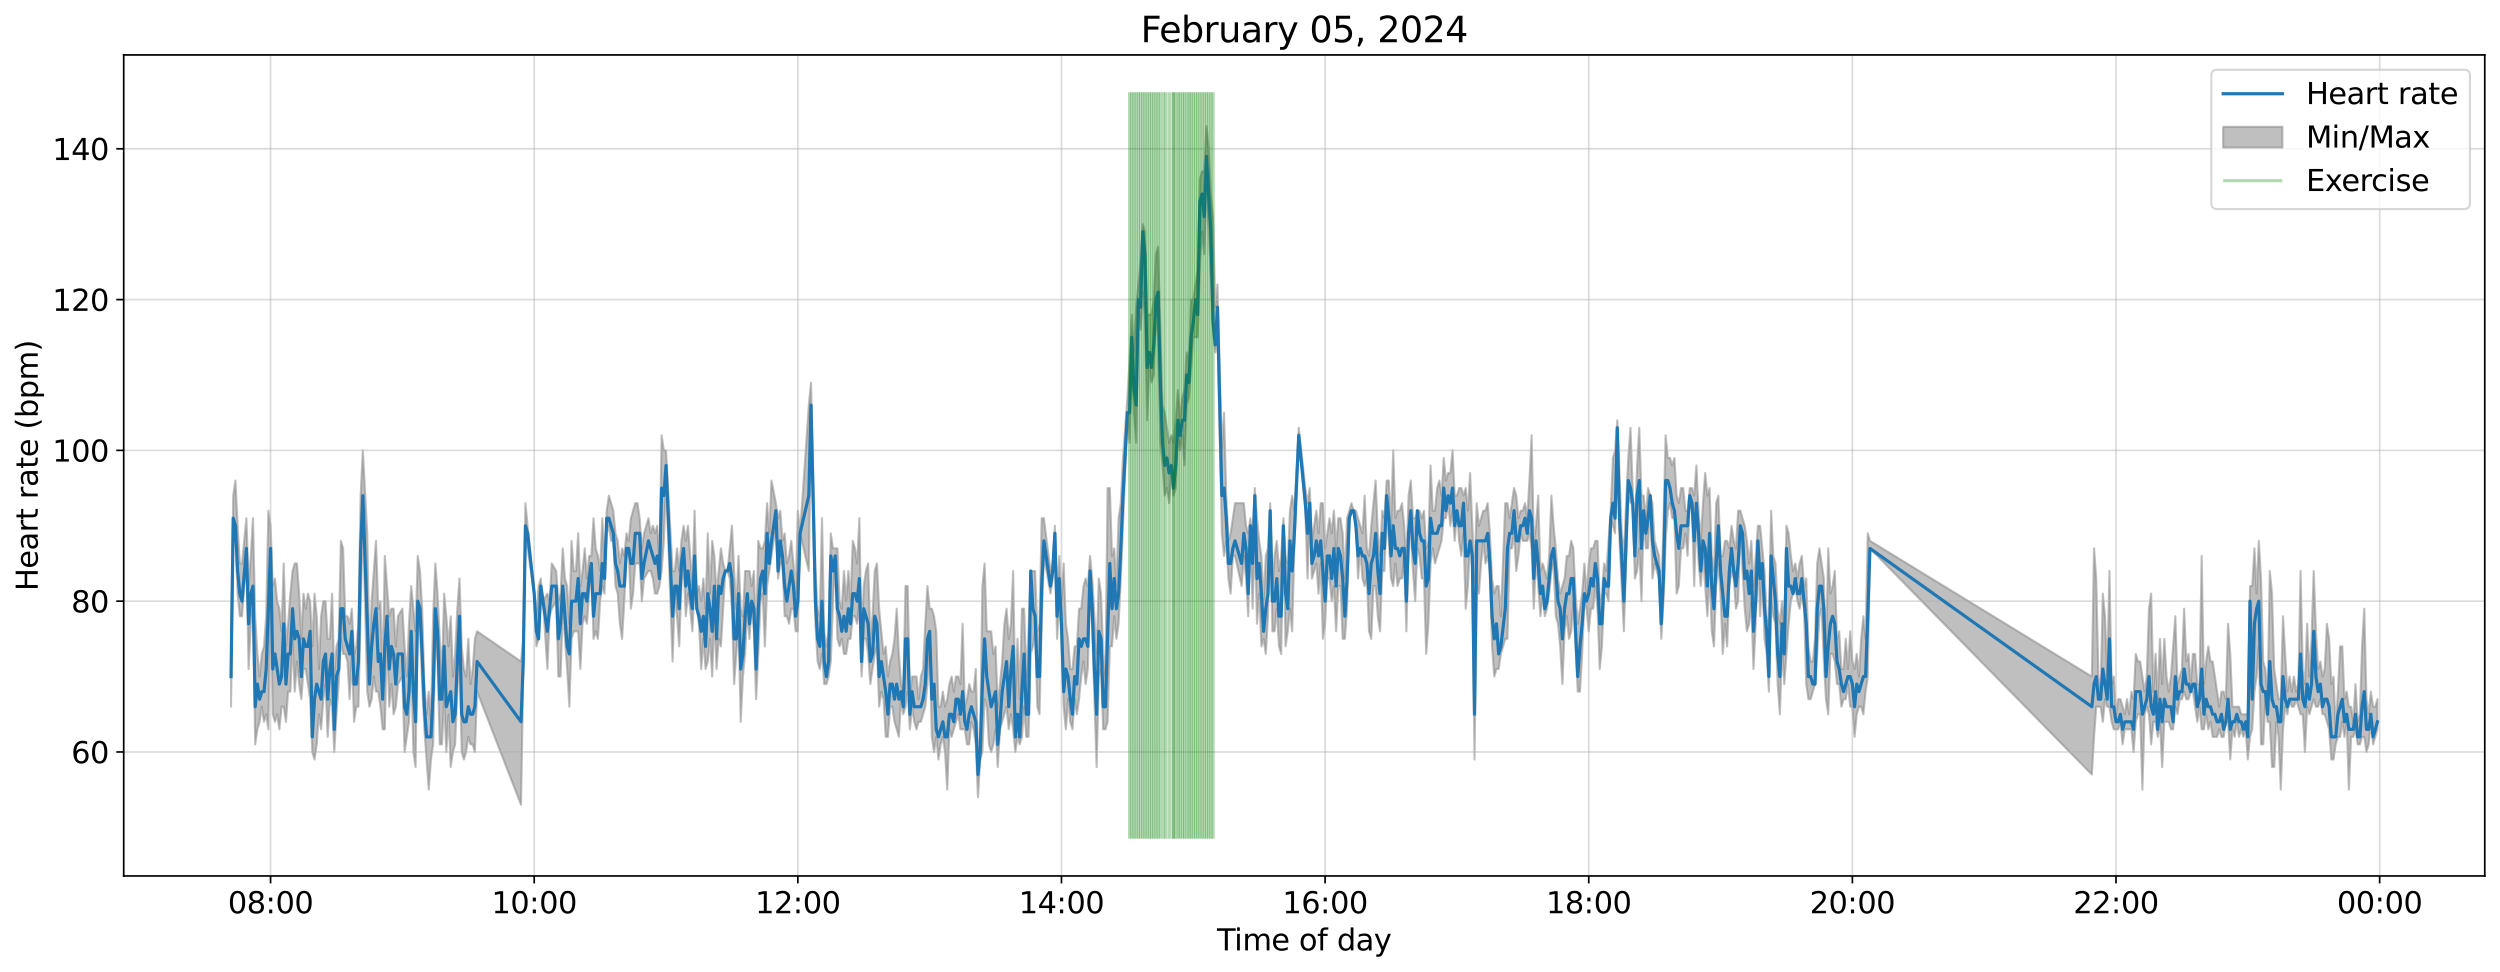 <?xml version="1.0" encoding="utf-8" standalone="no"?>
<!DOCTYPE svg PUBLIC "-//W3C//DTD SVG 1.1//EN"
  "http://www.w3.org/Graphics/SVG/1.1/DTD/svg11.dtd">
<svg xmlns:xlink="http://www.w3.org/1999/xlink" width="1181.672pt" height="459.344pt" viewBox="0 0 1181.672 459.344" xmlns="http://www.w3.org/2000/svg" version="1.1">
 <defs>
  <style type="text/css">*{stroke-linejoin: round; stroke-linecap: butt}</style>
 </defs>
 <g id="figure_1">
  <g id="patch_1">
   <path d="M 0 459.344 
L 1181.672 459.344 
L 1181.672 0 
L 0 0 
z
" style="fill: #ffffff"/>
  </g>
  <g id="axes_1">
   <g id="patch_2">
    <path d="M 58.472 414.045 
L 1174.472 414.045 
L 1174.472 25.965 
L 58.472 25.965 
z
" style="fill: #ffffff"/>
   </g>
   <g id="PolyCollection_1">
    <defs>
     <path id="mc50d2a02e1" d="M 109.199 -157.375 
L 109.199 -125.302 
L 110.238 -210.83 
L 111.276 -203.702 
L 112.314 -178.757 
L 113.353 -168.066 
L 114.391 -168.066 
L 116.468 -196.575 
L 117.507 -143.121 
L 118.545 -164.502 
L 119.583 -171.63 
L 120.622 -107.484 
L 121.66 -114.611 
L 122.699 -118.175 
L 123.737 -125.302 
L 124.776 -118.175 
L 125.814 -121.739 
L 126.852 -114.611 
L 127.891 -182.321 
L 128.929 -121.739 
L 129.968 -118.175 
L 131.006 -121.739 
L 132.045 -114.611 
L 133.083 -125.302 
L 134.121 -125.302 
L 135.16 -118.175 
L 136.198 -132.43 
L 137.237 -132.43 
L 138.275 -157.375 
L 139.314 -132.43 
L 140.352 -146.684 
L 141.39 -135.993 
L 142.429 -128.866 
L 143.467 -143.121 
L 144.506 -143.121 
L 145.544 -135.993 
L 146.583 -128.866 
L 147.621 -103.921 
L 148.659 -100.357 
L 149.698 -107.484 
L 150.736 -121.739 
L 151.775 -114.611 
L 152.813 -128.866 
L 153.852 -135.993 
L 154.89 -111.048 
L 155.928 -128.866 
L 156.967 -125.302 
L 158.005 -103.921 
L 159.044 -121.739 
L 160.082 -135.993 
L 161.121 -157.375 
L 162.159 -150.248 
L 163.197 -150.248 
L 164.236 -146.684 
L 165.274 -128.866 
L 166.313 -150.248 
L 167.351 -118.175 
L 168.39 -125.302 
L 169.428 -125.302 
L 170.466 -171.63 
L 171.505 -214.393 
L 173.582 -132.43 
L 174.62 -125.302 
L 175.659 -128.866 
L 176.697 -139.557 
L 177.735 -132.43 
L 178.774 -132.43 
L 179.812 -125.302 
L 180.851 -114.611 
L 181.889 -114.611 
L 182.928 -160.939 
L 183.966 -125.302 
L 185.004 -135.993 
L 186.043 -121.739 
L 187.081 -125.302 
L 188.12 -135.993 
L 190.197 -139.557 
L 191.235 -103.921 
L 192.273 -111.048 
L 193.312 -118.175 
L 194.35 -146.684 
L 195.389 -103.921 
L 196.427 -96.793 
L 197.466 -168.066 
L 198.504 -160.939 
L 199.542 -135.993 
L 200.581 -114.611 
L 201.619 -100.357 
L 202.658 -86.102 
L 203.696 -100.357 
L 204.735 -107.484 
L 205.773 -157.375 
L 206.812 -146.684 
L 207.85 -107.484 
L 208.888 -107.484 
L 209.927 -128.866 
L 210.965 -103.921 
L 212.004 -121.739 
L 213.042 -96.793 
L 214.081 -103.921 
L 215.119 -107.484 
L 216.157 -132.43 
L 217.196 -150.248 
L 218.234 -103.921 
L 219.273 -100.357 
L 220.311 -103.921 
L 221.35 -111.048 
L 222.388 -107.484 
L 223.426 -107.484 
L 224.465 -103.921 
L 225.503 -132.43 
L 246.272 -78.975 
L 247.31 -139.557 
L 248.349 -203.702 
L 249.387 -200.139 
L 252.502 -178.757 
L 253.541 -153.811 
L 254.579 -157.375 
L 255.618 -175.193 
L 256.656 -175.193 
L 258.733 -143.121 
L 259.771 -168.066 
L 260.81 -171.63 
L 262.887 -175.193 
L 263.925 -139.557 
L 264.964 -139.557 
L 266.002 -171.63 
L 267.04 -157.375 
L 268.079 -143.121 
L 269.117 -125.302 
L 270.156 -157.375 
L 271.194 -160.939 
L 272.233 -160.939 
L 273.271 -160.939 
L 274.309 -143.121 
L 275.348 -164.502 
L 276.386 -168.066 
L 277.425 -164.502 
L 278.463 -178.757 
L 279.502 -193.011 
L 280.54 -157.375 
L 281.578 -160.939 
L 282.617 -157.375 
L 283.655 -175.193 
L 284.694 -182.321 
L 285.732 -178.757 
L 286.771 -207.266 
L 287.809 -210.83 
L 288.847 -203.702 
L 289.886 -203.702 
L 290.924 -182.321 
L 291.963 -178.757 
L 293.001 -164.502 
L 294.04 -157.375 
L 295.078 -175.193 
L 296.116 -196.575 
L 297.155 -200.139 
L 298.193 -171.63 
L 299.232 -178.757 
L 300.27 -193.011 
L 301.309 -193.011 
L 302.347 -193.011 
L 303.385 -175.193 
L 304.424 -185.884 
L 306.501 -189.448 
L 307.539 -189.448 
L 308.578 -185.884 
L 309.616 -178.757 
L 310.654 -178.757 
L 311.693 -182.321 
L 312.731 -189.448 
L 313.77 -203.702 
L 314.808 -232.211 
L 317.923 -146.684 
L 318.962 -178.757 
L 320 -168.066 
L 321.039 -153.811 
L 322.077 -182.321 
L 323.116 -193.011 
L 324.154 -168.066 
L 325.192 -178.757 
L 326.231 -171.63 
L 327.269 -160.939 
L 328.308 -182.321 
L 329.346 -171.63 
L 330.385 -164.502 
L 331.423 -143.121 
L 332.461 -157.375 
L 333.5 -143.121 
L 334.538 -146.684 
L 335.577 -157.375 
L 336.615 -139.557 
L 337.654 -168.066 
L 338.692 -143.121 
L 339.73 -157.375 
L 340.769 -153.811 
L 341.807 -171.63 
L 342.846 -189.448 
L 343.884 -189.448 
L 344.923 -185.884 
L 345.961 -171.63 
L 346.999 -135.993 
L 348.038 -150.248 
L 349.076 -164.502 
L 350.115 -118.175 
L 351.153 -139.557 
L 352.192 -150.248 
L 353.23 -171.63 
L 354.268 -157.375 
L 355.307 -175.193 
L 356.345 -160.939 
L 357.384 -128.866 
L 358.422 -150.248 
L 359.461 -175.193 
L 360.499 -178.757 
L 361.537 -153.811 
L 362.576 -182.321 
L 363.614 -189.448 
L 364.653 -196.575 
L 366.73 -210.83 
L 367.768 -185.884 
L 368.806 -193.011 
L 369.845 -193.011 
L 370.883 -168.066 
L 371.922 -168.066 
L 372.96 -164.502 
L 373.999 -171.63 
L 375.037 -171.63 
L 376.075 -160.939 
L 377.114 -160.939 
L 378.152 -207.266 
L 382.306 -189.448 
L 383.344 -264.284 
L 385.421 -164.502 
L 386.46 -146.684 
L 387.498 -143.121 
L 388.537 -150.248 
L 389.575 -135.993 
L 390.613 -135.993 
L 391.652 -139.557 
L 392.69 -146.684 
L 393.729 -175.193 
L 394.767 -196.575 
L 395.806 -157.375 
L 396.844 -153.811 
L 397.883 -157.375 
L 398.921 -150.248 
L 399.959 -150.248 
L 400.998 -157.375 
L 402.036 -157.375 
L 403.075 -168.066 
L 404.113 -168.066 
L 405.152 -164.502 
L 406.19 -175.193 
L 407.228 -139.557 
L 408.267 -157.375 
L 409.305 -157.375 
L 410.344 -150.248 
L 411.382 -135.993 
L 412.421 -143.121 
L 413.459 -150.248 
L 414.497 -153.811 
L 415.536 -125.302 
L 416.574 -132.43 
L 417.613 -128.866 
L 418.651 -111.048 
L 419.69 -111.048 
L 420.728 -125.302 
L 421.766 -125.302 
L 422.805 -118.175 
L 423.843 -114.611 
L 424.882 -111.048 
L 425.92 -128.866 
L 426.959 -121.739 
L 427.997 -125.302 
L 429.035 -132.43 
L 430.074 -114.611 
L 431.112 -125.302 
L 432.151 -118.175 
L 433.189 -114.611 
L 434.228 -118.175 
L 435.266 -118.175 
L 436.304 -121.739 
L 437.343 -125.302 
L 438.381 -135.993 
L 439.42 -153.811 
L 440.458 -111.048 
L 441.497 -103.921 
L 442.535 -111.048 
L 443.573 -100.357 
L 444.612 -107.484 
L 445.65 -111.048 
L 446.689 -103.921 
L 447.727 -86.102 
L 448.766 -114.611 
L 449.804 -111.048 
L 450.842 -114.611 
L 451.881 -118.175 
L 452.919 -121.739 
L 453.958 -114.611 
L 454.996 -114.611 
L 456.035 -114.611 
L 457.073 -107.484 
L 458.111 -107.484 
L 459.15 -118.175 
L 460.188 -114.611 
L 461.227 -107.484 
L 462.265 -82.539 
L 463.304 -100.357 
L 464.342 -103.921 
L 465.38 -128.866 
L 466.419 -125.302 
L 467.457 -107.484 
L 468.496 -103.921 
L 469.534 -107.484 
L 470.573 -114.611 
L 471.611 -96.793 
L 472.649 -114.611 
L 473.688 -118.175 
L 474.726 -121.739 
L 475.765 -125.302 
L 476.803 -114.611 
L 477.842 -121.739 
L 478.88 -114.611 
L 479.918 -103.921 
L 480.957 -111.048 
L 481.995 -107.484 
L 483.034 -111.048 
L 484.072 -125.302 
L 485.111 -111.048 
L 486.149 -111.048 
L 487.187 -150.248 
L 488.226 -153.811 
L 489.264 -160.939 
L 490.303 -125.302 
L 491.341 -121.739 
L 492.38 -164.502 
L 493.418 -196.575 
L 496.533 -178.757 
L 497.572 -185.884 
L 498.61 -203.702 
L 499.649 -157.375 
L 500.687 -175.193 
L 501.725 -157.375 
L 502.764 -125.302 
L 503.802 -114.611 
L 504.841 -128.866 
L 505.879 -118.175 
L 506.918 -114.611 
L 507.956 -128.866 
L 508.994 -121.739 
L 510.033 -128.866 
L 511.071 -139.557 
L 512.11 -146.684 
L 513.148 -135.993 
L 514.187 -143.121 
L 515.225 -185.884 
L 516.263 -160.939 
L 517.302 -128.866 
L 518.34 -96.793 
L 519.379 -139.557 
L 520.417 -143.121 
L 521.456 -114.611 
L 522.494 -114.611 
L 523.532 -118.175 
L 524.571 -153.811 
L 525.609 -153.811 
L 526.648 -168.066 
L 527.686 -157.375 
L 528.725 -164.502 
L 529.763 -185.884 
L 530.801 -210.83 
L 532.878 -260.721 
L 533.917 -250.03 
L 534.955 -289.23 
L 535.994 -264.284 
L 537.032 -250.03 
L 538.07 -314.175 
L 539.109 -303.484 
L 540.147 -321.302 
L 541.186 -310.611 
L 542.224 -260.721 
L 543.263 -285.666 
L 544.301 -278.539 
L 545.339 -282.102 
L 546.378 -310.611 
L 547.416 -299.921 
L 548.455 -250.03 
L 549.493 -239.339 
L 550.532 -225.084 
L 551.57 -228.648 
L 552.608 -221.521 
L 553.647 -235.775 
L 554.685 -225.084 
L 555.724 -228.648 
L 556.762 -253.593 
L 557.801 -246.466 
L 558.839 -253.593 
L 559.877 -239.339 
L 560.916 -267.848 
L 561.954 -271.411 
L 562.993 -285.666 
L 564.031 -299.921 
L 565.07 -299.921 
L 566.108 -299.921 
L 567.146 -335.557 
L 568.185 -349.811 
L 569.223 -339.121 
L 570.262 -371.193 
L 571.3 -353.375 
L 572.339 -328.43 
L 573.377 -303.484 
L 574.415 -292.793 
L 575.454 -299.921 
L 577.531 -207.266 
L 578.569 -196.575 
L 579.608 -203.702 
L 580.646 -185.884 
L 581.684 -178.757 
L 582.723 -196.575 
L 583.761 -196.575 
L 586.877 -182.321 
L 587.915 -196.575 
L 588.953 -185.884 
L 589.992 -168.066 
L 591.03 -207.266 
L 592.069 -171.63 
L 593.107 -207.266 
L 594.146 -164.502 
L 595.184 -178.757 
L 596.223 -153.811 
L 597.261 -157.375 
L 598.299 -150.248 
L 599.338 -168.066 
L 600.376 -217.957 
L 601.415 -160.939 
L 602.453 -160.939 
L 603.492 -171.63 
L 604.53 -153.811 
L 605.568 -150.248 
L 606.607 -210.83 
L 607.645 -153.811 
L 608.684 -160.939 
L 609.722 -171.63 
L 610.761 -160.939 
L 611.799 -200.139 
L 613.876 -253.593 
L 616.991 -217.957 
L 618.03 -185.884 
L 619.068 -217.957 
L 620.106 -185.884 
L 621.145 -189.448 
L 622.183 -193.011 
L 623.222 -178.757 
L 624.26 -193.011 
L 625.299 -157.375 
L 626.337 -164.502 
L 627.375 -185.884 
L 628.414 -185.884 
L 629.452 -175.193 
L 630.491 -182.321 
L 631.529 -160.939 
L 632.568 -182.321 
L 633.606 -182.321 
L 634.644 -157.375 
L 635.683 -157.375 
L 636.721 -171.63 
L 637.76 -214.393 
L 638.798 -217.957 
L 639.837 -217.957 
L 640.875 -210.83 
L 641.913 -185.884 
L 642.952 -200.139 
L 643.99 -185.884 
L 645.029 -182.321 
L 646.067 -185.884 
L 647.106 -160.939 
L 648.144 -157.375 
L 649.182 -182.321 
L 650.221 -182.321 
L 651.259 -168.066 
L 652.298 -160.939 
L 653.336 -189.448 
L 654.375 -189.448 
L 655.413 -217.957 
L 656.451 -203.702 
L 657.49 -185.884 
L 658.528 -182.321 
L 659.567 -193.011 
L 660.605 -182.321 
L 661.644 -185.884 
L 662.682 -185.884 
L 663.72 -196.575 
L 664.759 -160.939 
L 665.797 -203.702 
L 666.836 -207.266 
L 667.874 -189.448 
L 668.913 -175.193 
L 669.951 -200.139 
L 670.989 -196.575 
L 672.028 -185.884 
L 673.066 -185.884 
L 674.105 -150.248 
L 675.143 -164.502 
L 676.182 -193.011 
L 677.22 -200.139 
L 678.258 -193.011 
L 679.297 -196.575 
L 680.335 -200.139 
L 681.374 -203.702 
L 682.412 -214.393 
L 683.451 -214.393 
L 684.489 -221.521 
L 685.527 -210.83 
L 686.566 -217.957 
L 687.604 -203.702 
L 688.643 -217.957 
L 689.681 -203.702 
L 690.72 -196.575 
L 691.758 -207.266 
L 692.796 -171.63 
L 693.835 -182.321 
L 694.873 -203.702 
L 695.912 -189.448 
L 696.95 -100.357 
L 697.989 -182.321 
L 699.027 -178.757 
L 700.065 -193.011 
L 701.104 -203.702 
L 702.142 -193.011 
L 703.181 -196.575 
L 704.219 -189.448 
L 705.258 -153.811 
L 706.296 -139.557 
L 707.334 -143.121 
L 708.373 -143.121 
L 709.411 -150.248 
L 711.488 -157.375 
L 712.527 -157.375 
L 713.565 -200.139 
L 714.603 -200.139 
L 715.642 -207.266 
L 716.68 -189.448 
L 717.719 -196.575 
L 718.757 -207.266 
L 719.796 -203.702 
L 720.834 -203.702 
L 721.872 -203.702 
L 722.911 -207.266 
L 723.949 -200.139 
L 724.988 -171.63 
L 726.026 -196.575 
L 727.065 -182.321 
L 728.103 -168.066 
L 729.141 -178.757 
L 730.18 -168.066 
L 731.218 -171.63 
L 732.257 -178.757 
L 733.295 -189.448 
L 734.334 -193.011 
L 735.372 -168.066 
L 736.41 -164.502 
L 737.449 -153.811 
L 738.487 -135.993 
L 739.526 -160.939 
L 740.564 -168.066 
L 741.603 -157.375 
L 742.641 -160.939 
L 743.679 -175.193 
L 744.718 -153.811 
L 745.756 -132.43 
L 746.795 -132.43 
L 747.833 -150.248 
L 748.872 -175.193 
L 749.91 -171.63 
L 750.948 -160.939 
L 751.987 -171.63 
L 753.025 -171.63 
L 754.064 -182.321 
L 755.102 -171.63 
L 756.141 -143.121 
L 757.179 -153.811 
L 758.217 -178.757 
L 759.256 -178.757 
L 760.294 -175.193 
L 761.333 -214.393 
L 762.371 -210.83 
L 763.41 -207.266 
L 764.448 -257.157 
L 765.486 -203.702 
L 766.525 -182.321 
L 767.563 -160.939 
L 768.602 -193.011 
L 769.64 -225.084 
L 770.679 -221.521 
L 771.717 -221.521 
L 772.755 -185.884 
L 773.794 -189.448 
L 774.832 -200.139 
L 775.871 -175.193 
L 776.909 -214.393 
L 777.948 -200.139 
L 778.986 -200.139 
L 780.024 -225.084 
L 781.063 -185.884 
L 782.101 -193.011 
L 784.178 -185.884 
L 785.217 -157.375 
L 786.255 -175.193 
L 787.293 -203.702 
L 788.332 -217.957 
L 789.37 -221.521 
L 790.409 -214.393 
L 791.447 -214.393 
L 792.486 -178.757 
L 793.524 -182.321 
L 794.563 -200.139 
L 795.601 -200.139 
L 796.639 -207.266 
L 797.678 -196.575 
L 798.716 -225.084 
L 799.755 -217.957 
L 800.793 -182.321 
L 801.832 -217.957 
L 802.87 -193.011 
L 803.908 -182.321 
L 804.947 -196.575 
L 805.985 -182.321 
L 807.024 -168.066 
L 808.062 -189.448 
L 809.101 -160.939 
L 810.139 -153.811 
L 811.177 -182.321 
L 812.216 -193.011 
L 813.254 -178.757 
L 814.293 -150.248 
L 815.331 -164.502 
L 816.37 -153.811 
L 817.408 -182.321 
L 818.446 -189.448 
L 819.485 -185.884 
L 820.523 -171.63 
L 821.562 -175.193 
L 822.6 -210.83 
L 823.639 -189.448 
L 824.677 -171.63 
L 825.715 -160.939 
L 826.754 -164.502 
L 827.792 -175.193 
L 828.831 -143.121 
L 829.869 -164.502 
L 830.908 -200.139 
L 831.946 -168.066 
L 832.984 -189.448 
L 834.023 -157.375 
L 835.061 -150.248 
L 836.1 -132.43 
L 837.138 -175.193 
L 838.177 -168.066 
L 839.215 -164.502 
L 840.253 -135.993 
L 841.292 -121.739 
L 842.33 -153.811 
L 843.369 -135.993 
L 844.407 -150.248 
L 845.446 -164.502 
L 846.484 -175.193 
L 847.522 -178.757 
L 848.561 -182.321 
L 849.599 -175.193 
L 850.638 -171.63 
L 851.676 -178.757 
L 852.715 -171.63 
L 853.753 -135.993 
L 854.791 -128.866 
L 855.83 -128.866 
L 856.868 -132.43 
L 857.907 -135.993 
L 858.945 -150.248 
L 859.984 -168.066 
L 861.022 -171.63 
L 862.06 -146.684 
L 863.099 -128.866 
L 864.137 -121.739 
L 865.176 -150.248 
L 866.214 -150.248 
L 867.253 -146.684 
L 868.291 -135.993 
L 869.329 -135.993 
L 870.368 -125.302 
L 871.406 -128.866 
L 872.445 -128.866 
L 873.483 -135.993 
L 874.522 -125.302 
L 875.56 -125.302 
L 876.598 -111.048 
L 877.637 -121.739 
L 878.675 -125.302 
L 879.714 -125.302 
L 880.752 -121.739 
L 881.791 -132.43 
L 882.829 -139.557 
L 883.867 -200.139 
L 988.749 -93.23 
L 989.787 -111.048 
L 990.826 -125.302 
L 991.864 -125.302 
L 992.903 -125.302 
L 993.941 -118.175 
L 994.979 -128.866 
L 996.018 -125.302 
L 997.056 -125.302 
L 998.095 -118.175 
L 999.133 -114.611 
L 1000.172 -114.611 
L 1001.21 -114.611 
L 1002.248 -118.175 
L 1003.287 -107.484 
L 1004.325 -114.611 
L 1005.364 -114.611 
L 1006.402 -114.611 
L 1007.441 -114.611 
L 1008.479 -103.921 
L 1009.517 -118.175 
L 1010.556 -121.739 
L 1011.594 -121.739 
L 1012.633 -86.102 
L 1013.671 -121.739 
L 1014.71 -125.302 
L 1015.748 -121.739 
L 1016.786 -107.484 
L 1017.825 -118.175 
L 1018.863 -118.175 
L 1019.902 -111.048 
L 1020.94 -118.175 
L 1021.979 -96.793 
L 1023.017 -118.175 
L 1024.055 -118.175 
L 1025.094 -118.175 
L 1026.132 -114.611 
L 1027.171 -114.611 
L 1028.209 -125.302 
L 1029.248 -121.739 
L 1030.286 -128.866 
L 1031.324 -128.866 
L 1032.363 -132.43 
L 1033.401 -128.866 
L 1034.44 -128.866 
L 1035.478 -132.43 
L 1036.517 -132.43 
L 1037.555 -125.302 
L 1038.593 -118.175 
L 1039.632 -125.302 
L 1040.67 -114.611 
L 1041.709 -114.611 
L 1042.747 -121.739 
L 1043.786 -114.611 
L 1044.824 -118.175 
L 1045.862 -111.048 
L 1046.901 -111.048 
L 1047.939 -111.048 
L 1048.978 -114.611 
L 1050.016 -111.048 
L 1051.055 -111.048 
L 1052.093 -118.175 
L 1053.131 -118.175 
L 1054.17 -100.357 
L 1055.208 -114.611 
L 1056.247 -111.048 
L 1057.285 -118.175 
L 1058.324 -111.048 
L 1059.362 -114.611 
L 1060.4 -111.048 
L 1061.439 -114.611 
L 1062.477 -100.357 
L 1063.516 -111.048 
L 1064.554 -114.611 
L 1065.593 -132.43 
L 1066.631 -139.557 
L 1067.669 -153.811 
L 1068.708 -107.484 
L 1069.746 -107.484 
L 1070.785 -128.866 
L 1071.823 -118.175 
L 1072.862 -118.175 
L 1073.9 -96.793 
L 1074.938 -96.793 
L 1075.977 -118.175 
L 1077.015 -111.048 
L 1078.054 -86.102 
L 1079.092 -114.611 
L 1080.131 -125.302 
L 1081.169 -121.739 
L 1082.207 -128.866 
L 1083.246 -125.302 
L 1084.284 -125.302 
L 1085.323 -128.866 
L 1086.361 -125.302 
L 1087.4 -121.739 
L 1088.438 -121.739 
L 1089.476 -103.921 
L 1090.515 -125.302 
L 1091.553 -121.739 
L 1092.592 -125.302 
L 1093.63 -128.866 
L 1094.669 -125.302 
L 1095.707 -125.302 
L 1096.745 -128.866 
L 1097.784 -121.739 
L 1098.822 -121.739 
L 1099.861 -118.175 
L 1100.899 -114.611 
L 1101.938 -100.357 
L 1102.976 -100.357 
L 1104.014 -107.484 
L 1105.053 -111.048 
L 1106.091 -111.048 
L 1107.13 -118.175 
L 1108.168 -111.048 
L 1109.207 -118.175 
L 1110.245 -86.102 
L 1111.283 -111.048 
L 1112.322 -111.048 
L 1113.36 -114.611 
L 1114.399 -107.484 
L 1115.437 -107.484 
L 1116.476 -111.048 
L 1117.514 -111.048 
L 1118.552 -103.921 
L 1119.591 -107.484 
L 1120.629 -118.175 
L 1121.668 -107.484 
L 1122.706 -111.048 
L 1123.745 -114.611 
L 1123.745 -128.866 
L 1123.745 -128.866 
L 1122.706 -125.302 
L 1121.668 -125.302 
L 1120.629 -132.43 
L 1119.591 -121.739 
L 1118.552 -128.866 
L 1117.514 -171.63 
L 1116.476 -153.811 
L 1115.437 -121.739 
L 1114.399 -118.175 
L 1113.36 -135.993 
L 1112.322 -118.175 
L 1111.283 -125.302 
L 1110.245 -125.302 
L 1109.207 -132.43 
L 1108.168 -128.866 
L 1107.13 -153.811 
L 1106.091 -153.811 
L 1105.053 -132.43 
L 1104.014 -114.611 
L 1102.976 -139.557 
L 1101.938 -135.993 
L 1100.899 -157.375 
L 1099.861 -164.502 
L 1098.822 -143.121 
L 1097.784 -139.557 
L 1096.745 -146.684 
L 1095.707 -143.121 
L 1094.669 -160.939 
L 1093.63 -189.448 
L 1092.592 -157.375 
L 1091.553 -139.557 
L 1090.515 -164.502 
L 1089.476 -135.993 
L 1088.438 -143.121 
L 1087.4 -189.448 
L 1086.361 -135.993 
L 1085.323 -132.43 
L 1084.284 -139.557 
L 1083.246 -132.43 
L 1082.207 -139.557 
L 1081.169 -132.43 
L 1080.131 -150.248 
L 1079.092 -168.066 
L 1078.054 -128.866 
L 1077.015 -128.866 
L 1075.977 -135.993 
L 1074.938 -143.121 
L 1073.9 -178.757 
L 1072.862 -189.448 
L 1071.823 -128.866 
L 1070.785 -143.121 
L 1069.746 -146.684 
L 1068.708 -185.884 
L 1067.669 -203.702 
L 1066.631 -178.757 
L 1065.593 -200.139 
L 1064.554 -182.321 
L 1063.516 -182.321 
L 1062.477 -121.739 
L 1061.439 -121.739 
L 1060.4 -121.739 
L 1059.362 -121.739 
L 1058.324 -125.302 
L 1057.285 -125.302 
L 1056.247 -125.302 
L 1055.208 -125.302 
L 1054.17 -150.248 
L 1053.131 -164.502 
L 1052.093 -128.866 
L 1051.055 -132.43 
L 1050.016 -132.43 
L 1048.978 -125.302 
L 1047.939 -132.43 
L 1046.901 -139.557 
L 1045.862 -146.684 
L 1044.824 -146.684 
L 1043.786 -153.811 
L 1042.747 -146.684 
L 1041.709 -135.993 
L 1040.67 -196.575 
L 1039.632 -135.993 
L 1038.593 -135.993 
L 1037.555 -150.248 
L 1036.517 -150.248 
L 1035.478 -135.993 
L 1034.44 -150.248 
L 1033.401 -146.684 
L 1032.363 -171.63 
L 1031.324 -143.121 
L 1030.286 -139.557 
L 1029.248 -135.993 
L 1028.209 -168.066 
L 1027.171 -153.811 
L 1026.132 -139.557 
L 1025.094 -132.43 
L 1024.055 -139.557 
L 1023.017 -157.375 
L 1021.979 -135.993 
L 1020.94 -157.375 
L 1019.902 -128.866 
L 1018.863 -150.248 
L 1017.825 -132.43 
L 1016.786 -178.757 
L 1015.748 -171.63 
L 1014.71 -139.557 
L 1013.671 -132.43 
L 1012.633 -139.557 
L 1011.594 -146.684 
L 1010.556 -146.684 
L 1009.517 -150.248 
L 1008.479 -128.866 
L 1007.441 -132.43 
L 1006.402 -121.739 
L 1005.364 -128.866 
L 1004.325 -121.739 
L 1003.287 -125.302 
L 1002.248 -128.866 
L 1001.21 -128.866 
L 1000.172 -121.739 
L 999.133 -139.557 
L 998.095 -135.993 
L 997.056 -189.448 
L 996.018 -139.557 
L 994.979 -168.066 
L 993.941 -178.757 
L 992.903 -132.43 
L 991.864 -139.557 
L 990.826 -185.884 
L 989.787 -200.139 
L 988.749 -139.557 
L 883.867 -203.702 
L 882.829 -207.266 
L 881.791 -157.375 
L 880.752 -168.066 
L 879.714 -157.375 
L 878.675 -139.557 
L 877.637 -150.248 
L 876.598 -143.121 
L 875.56 -146.684 
L 874.522 -160.939 
L 873.483 -143.121 
L 872.445 -157.375 
L 871.406 -143.121 
L 870.368 -143.121 
L 869.329 -160.939 
L 868.291 -157.375 
L 867.253 -189.448 
L 866.214 -182.321 
L 865.176 -178.757 
L 864.137 -200.139 
L 863.099 -150.248 
L 862.06 -185.884 
L 861.022 -193.011 
L 859.984 -200.139 
L 858.945 -193.011 
L 857.907 -157.375 
L 856.868 -146.684 
L 855.83 -146.684 
L 854.791 -153.811 
L 853.753 -185.884 
L 852.715 -182.321 
L 851.676 -196.575 
L 850.638 -193.011 
L 849.599 -185.884 
L 848.561 -193.011 
L 847.522 -189.448 
L 846.484 -196.575 
L 845.446 -207.266 
L 844.407 -210.83 
L 843.369 -160.939 
L 842.33 -175.193 
L 841.292 -164.502 
L 840.253 -171.63 
L 839.215 -193.011 
L 838.177 -196.575 
L 837.138 -217.957 
L 836.1 -164.502 
L 835.061 -168.066 
L 834.023 -189.448 
L 832.984 -200.139 
L 831.946 -210.83 
L 830.908 -210.83 
L 829.869 -196.575 
L 828.831 -182.321 
L 827.792 -203.702 
L 826.754 -193.011 
L 825.715 -203.702 
L 824.677 -210.83 
L 823.639 -214.393 
L 822.6 -217.957 
L 821.562 -217.957 
L 820.523 -200.139 
L 819.485 -203.702 
L 818.446 -210.83 
L 817.408 -200.139 
L 816.37 -203.702 
L 815.331 -203.702 
L 814.293 -196.575 
L 813.254 -196.575 
L 812.216 -225.084 
L 811.177 -221.521 
L 810.139 -189.448 
L 809.101 -196.575 
L 808.062 -228.648 
L 807.024 -225.084 
L 805.985 -235.775 
L 804.947 -221.521 
L 803.908 -203.702 
L 802.87 -217.957 
L 801.832 -239.339 
L 800.793 -225.084 
L 799.755 -228.648 
L 798.716 -228.648 
L 797.678 -217.957 
L 796.639 -217.957 
L 795.601 -228.648 
L 794.563 -228.648 
L 793.524 -221.521 
L 792.486 -225.084 
L 791.447 -242.902 
L 790.409 -239.339 
L 789.37 -242.902 
L 788.332 -242.902 
L 787.293 -253.593 
L 786.255 -210.83 
L 785.217 -178.757 
L 784.178 -196.575 
L 782.101 -203.702 
L 781.063 -221.521 
L 780.024 -225.084 
L 778.986 -228.648 
L 777.948 -214.393 
L 776.909 -225.084 
L 775.871 -225.084 
L 774.832 -257.157 
L 773.794 -239.339 
L 772.755 -207.266 
L 771.717 -228.648 
L 770.679 -257.157 
L 769.64 -242.902 
L 768.602 -221.521 
L 767.563 -196.575 
L 766.525 -207.266 
L 765.486 -235.775 
L 764.448 -260.721 
L 763.41 -246.466 
L 762.371 -242.902 
L 761.333 -217.957 
L 760.294 -203.702 
L 759.256 -189.448 
L 758.217 -193.011 
L 757.179 -178.757 
L 756.141 -175.193 
L 755.102 -203.702 
L 754.064 -203.702 
L 753.025 -200.139 
L 751.987 -200.139 
L 750.948 -193.011 
L 749.91 -178.757 
L 748.872 -193.011 
L 747.833 -178.757 
L 746.795 -171.63 
L 745.756 -164.502 
L 744.718 -178.757 
L 743.679 -200.139 
L 742.641 -203.702 
L 741.603 -196.575 
L 740.564 -196.575 
L 739.526 -185.884 
L 738.487 -182.321 
L 737.449 -178.757 
L 736.41 -185.884 
L 735.372 -200.139 
L 734.334 -210.83 
L 733.295 -225.084 
L 732.257 -196.575 
L 731.218 -185.884 
L 730.18 -189.448 
L 729.141 -193.011 
L 728.103 -189.448 
L 727.065 -225.084 
L 726.026 -210.83 
L 724.988 -203.702 
L 723.949 -253.593 
L 722.911 -232.211 
L 721.872 -214.393 
L 720.834 -221.521 
L 719.796 -217.957 
L 718.757 -217.957 
L 717.719 -214.393 
L 716.68 -225.084 
L 715.642 -228.648 
L 714.603 -221.521 
L 713.565 -214.393 
L 712.527 -221.521 
L 711.488 -221.521 
L 709.411 -168.066 
L 708.373 -182.321 
L 707.334 -182.321 
L 706.296 -178.757 
L 705.258 -185.884 
L 704.219 -207.266 
L 703.181 -221.521 
L 702.142 -217.957 
L 701.104 -217.957 
L 700.065 -214.393 
L 699.027 -210.83 
L 697.989 -221.521 
L 696.95 -185.884 
L 695.912 -210.83 
L 694.873 -235.775 
L 693.835 -217.957 
L 692.796 -228.648 
L 691.758 -225.084 
L 690.72 -228.648 
L 689.681 -228.648 
L 688.643 -225.084 
L 687.604 -225.084 
L 686.566 -246.466 
L 685.527 -235.775 
L 684.489 -235.775 
L 683.451 -232.211 
L 682.412 -242.902 
L 681.374 -225.084 
L 680.335 -232.211 
L 679.297 -228.648 
L 678.258 -217.957 
L 677.22 -217.957 
L 676.182 -239.339 
L 675.143 -203.702 
L 674.105 -200.139 
L 673.066 -217.957 
L 672.028 -214.393 
L 670.989 -217.957 
L 669.951 -217.957 
L 668.913 -214.393 
L 667.874 -214.393 
L 666.836 -232.211 
L 665.797 -225.084 
L 664.759 -193.011 
L 663.72 -210.83 
L 662.682 -221.521 
L 661.644 -217.957 
L 660.605 -217.957 
L 659.567 -214.393 
L 658.528 -246.466 
L 657.49 -210.83 
L 656.451 -232.211 
L 655.413 -232.211 
L 654.375 -214.393 
L 653.336 -217.957 
L 652.298 -196.575 
L 651.259 -207.266 
L 650.221 -232.211 
L 649.182 -221.521 
L 648.144 -210.83 
L 647.106 -196.575 
L 646.067 -200.139 
L 645.029 -225.084 
L 643.99 -207.266 
L 642.952 -210.83 
L 641.913 -214.393 
L 640.875 -217.957 
L 639.837 -217.957 
L 638.798 -221.521 
L 637.76 -217.957 
L 636.721 -214.393 
L 635.683 -185.884 
L 634.644 -207.266 
L 633.606 -214.393 
L 632.568 -214.393 
L 631.529 -200.139 
L 630.491 -217.957 
L 629.452 -207.266 
L 628.414 -214.393 
L 627.375 -207.266 
L 626.337 -200.139 
L 625.299 -221.521 
L 624.26 -221.521 
L 623.222 -207.266 
L 622.183 -217.957 
L 621.145 -210.83 
L 620.106 -203.702 
L 619.068 -228.648 
L 618.03 -221.521 
L 616.991 -228.648 
L 613.876 -257.157 
L 611.799 -217.957 
L 610.761 -225.084 
L 609.722 -217.957 
L 608.684 -193.011 
L 607.645 -196.575 
L 606.607 -214.393 
L 605.568 -196.575 
L 604.53 -189.448 
L 603.492 -203.702 
L 602.453 -196.575 
L 601.415 -182.321 
L 600.376 -221.521 
L 599.338 -200.139 
L 598.299 -196.575 
L 597.261 -175.193 
L 596.223 -196.575 
L 595.184 -203.702 
L 594.146 -214.393 
L 593.107 -228.648 
L 592.069 -203.702 
L 591.03 -214.393 
L 589.992 -207.266 
L 588.953 -210.83 
L 587.915 -221.521 
L 586.877 -221.521 
L 583.761 -221.521 
L 582.723 -214.393 
L 581.684 -207.266 
L 580.646 -203.702 
L 579.608 -225.084 
L 578.569 -264.284 
L 577.531 -246.466 
L 575.454 -324.866 
L 574.415 -314.175 
L 573.377 -356.939 
L 572.339 -367.63 
L 571.3 -389.011 
L 570.262 -399.702 
L 569.223 -378.321 
L 568.185 -378.321 
L 567.146 -374.757 
L 566.108 -331.993 
L 565.07 -324.866 
L 564.031 -317.739 
L 562.993 -317.739 
L 561.954 -289.23 
L 560.916 -292.793 
L 559.877 -274.975 
L 558.839 -271.411 
L 557.801 -260.721 
L 556.762 -274.975 
L 555.724 -260.721 
L 554.685 -250.03 
L 553.647 -253.593 
L 552.608 -250.03 
L 551.57 -257.157 
L 550.532 -264.284 
L 549.493 -267.848 
L 548.455 -303.484 
L 547.416 -342.684 
L 546.378 -339.121 
L 545.339 -317.739 
L 544.301 -310.611 
L 543.263 -310.611 
L 542.224 -310.611 
L 541.186 -349.811 
L 540.147 -353.375 
L 539.109 -335.557 
L 538.07 -324.866 
L 537.032 -314.175 
L 535.994 -292.793 
L 534.955 -310.611 
L 533.917 -289.23 
L 532.878 -271.411 
L 530.801 -242.902 
L 529.763 -221.521 
L 528.725 -214.393 
L 527.686 -182.321 
L 526.648 -200.139 
L 525.609 -196.575 
L 524.571 -228.648 
L 523.532 -228.648 
L 522.494 -139.557 
L 521.456 -150.248 
L 520.417 -178.757 
L 519.379 -185.884 
L 518.34 -150.248 
L 517.302 -168.066 
L 516.263 -185.884 
L 515.225 -196.575 
L 514.187 -182.321 
L 513.148 -185.884 
L 512.11 -182.321 
L 511.071 -171.63 
L 510.033 -171.63 
L 508.994 -153.811 
L 507.956 -153.811 
L 506.918 -143.121 
L 505.879 -143.121 
L 504.841 -157.375 
L 503.802 -164.502 
L 502.764 -193.011 
L 501.725 -175.193 
L 500.687 -196.575 
L 499.649 -175.193 
L 498.61 -210.83 
L 497.572 -193.011 
L 496.533 -189.448 
L 493.418 -214.393 
L 492.38 -214.393 
L 491.341 -164.502 
L 490.303 -160.939 
L 489.264 -189.448 
L 488.226 -189.448 
L 487.187 -189.448 
L 486.149 -160.939 
L 485.111 -139.557 
L 484.072 -171.63 
L 483.034 -171.63 
L 481.995 -128.866 
L 480.957 -157.375 
L 479.918 -128.866 
L 478.88 -189.448 
L 477.842 -164.502 
L 476.803 -157.375 
L 475.765 -171.63 
L 474.726 -164.502 
L 473.688 -146.684 
L 472.649 -135.993 
L 471.611 -125.302 
L 470.573 -153.811 
L 469.534 -150.248 
L 468.496 -160.939 
L 467.457 -160.939 
L 466.419 -160.939 
L 465.38 -193.011 
L 464.342 -182.321 
L 463.304 -111.048 
L 462.265 -103.921 
L 461.227 -143.121 
L 460.188 -132.43 
L 459.15 -132.43 
L 458.111 -135.993 
L 457.073 -128.866 
L 456.035 -125.302 
L 454.996 -164.502 
L 453.958 -135.993 
L 452.919 -139.557 
L 451.881 -139.557 
L 450.842 -132.43 
L 449.804 -139.557 
L 448.766 -135.993 
L 447.727 -128.866 
L 446.689 -125.302 
L 445.65 -132.43 
L 444.612 -125.302 
L 443.573 -125.302 
L 442.535 -160.939 
L 441.497 -168.066 
L 440.458 -171.63 
L 439.42 -171.63 
L 438.381 -182.321 
L 437.343 -164.502 
L 436.304 -143.121 
L 435.266 -139.557 
L 434.228 -128.866 
L 433.189 -139.557 
L 432.151 -139.557 
L 431.112 -139.557 
L 430.074 -128.866 
L 429.035 -182.321 
L 427.997 -182.321 
L 426.959 -132.43 
L 425.92 -135.993 
L 424.882 -150.248 
L 423.843 -171.63 
L 422.805 -157.375 
L 421.766 -150.248 
L 420.728 -146.684 
L 419.69 -139.557 
L 418.651 -153.811 
L 417.613 -150.248 
L 416.574 -160.939 
L 415.536 -171.63 
L 414.497 -193.011 
L 413.459 -189.448 
L 412.421 -168.066 
L 411.382 -157.375 
L 410.344 -193.011 
L 409.305 -189.448 
L 408.267 -182.321 
L 407.228 -157.375 
L 406.19 -214.393 
L 405.152 -193.011 
L 404.113 -200.139 
L 403.075 -203.702 
L 402.036 -175.193 
L 400.998 -189.448 
L 399.959 -175.193 
L 398.921 -189.448 
L 397.883 -171.63 
L 396.844 -175.193 
L 395.806 -200.139 
L 394.767 -200.139 
L 393.729 -200.139 
L 392.69 -207.266 
L 391.652 -160.939 
L 390.613 -153.811 
L 389.575 -160.939 
L 388.537 -214.393 
L 387.498 -168.066 
L 386.46 -171.63 
L 385.421 -189.448 
L 383.344 -278.539 
L 382.306 -267.848 
L 378.152 -207.266 
L 377.114 -217.957 
L 376.075 -178.757 
L 375.037 -193.011 
L 373.999 -203.702 
L 372.96 -196.575 
L 371.922 -193.011 
L 370.883 -207.266 
L 369.845 -203.702 
L 368.806 -217.957 
L 367.768 -214.393 
L 366.73 -221.521 
L 364.653 -232.211 
L 363.614 -207.266 
L 362.576 -221.521 
L 361.537 -203.702 
L 360.499 -200.139 
L 359.461 -200.139 
L 358.422 -203.702 
L 357.384 -157.375 
L 356.345 -189.448 
L 355.307 -182.321 
L 354.268 -189.448 
L 353.23 -189.448 
L 352.192 -189.448 
L 351.153 -168.066 
L 350.115 -171.63 
L 349.076 -196.575 
L 348.038 -171.63 
L 346.999 -189.448 
L 345.961 -210.83 
L 344.923 -200.139 
L 343.884 -189.448 
L 342.846 -189.448 
L 341.807 -193.011 
L 340.769 -200.139 
L 339.73 -189.448 
L 338.692 -178.757 
L 337.654 -196.575 
L 336.615 -203.702 
L 335.577 -178.757 
L 334.538 -207.266 
L 333.5 -171.63 
L 332.461 -185.884 
L 331.423 -175.193 
L 330.385 -182.321 
L 329.346 -178.757 
L 328.308 -217.957 
L 327.269 -182.321 
L 326.231 -196.575 
L 325.192 -210.83 
L 324.154 -203.702 
L 323.116 -210.83 
L 322.077 -203.702 
L 321.039 -189.448 
L 320 -200.139 
L 318.962 -189.448 
L 317.923 -189.448 
L 314.808 -246.466 
L 313.77 -246.466 
L 312.731 -253.593 
L 311.693 -193.011 
L 310.654 -210.83 
L 309.616 -207.266 
L 308.578 -210.83 
L 307.539 -207.266 
L 306.501 -214.393 
L 304.424 -207.266 
L 303.385 -200.139 
L 302.347 -214.393 
L 301.309 -221.521 
L 300.27 -221.521 
L 299.232 -217.957 
L 298.193 -214.393 
L 297.155 -203.702 
L 296.116 -207.266 
L 295.078 -196.575 
L 294.04 -200.139 
L 293.001 -193.011 
L 291.963 -203.702 
L 290.924 -207.266 
L 289.886 -217.957 
L 288.847 -221.521 
L 287.809 -225.084 
L 286.771 -217.957 
L 285.732 -193.011 
L 284.694 -214.393 
L 283.655 -189.448 
L 282.617 -196.575 
L 281.578 -200.139 
L 280.54 -214.393 
L 279.502 -196.575 
L 278.463 -196.575 
L 277.425 -185.884 
L 276.386 -200.139 
L 275.348 -189.448 
L 274.309 -182.321 
L 273.271 -207.266 
L 272.233 -189.448 
L 271.194 -189.448 
L 270.156 -203.702 
L 269.117 -164.502 
L 268.079 -182.321 
L 267.04 -185.884 
L 266.002 -200.139 
L 264.964 -178.757 
L 263.925 -175.193 
L 262.887 -189.448 
L 260.81 -193.011 
L 259.771 -175.193 
L 258.733 -178.757 
L 256.656 -175.193 
L 255.618 -185.884 
L 254.579 -182.321 
L 253.541 -168.066 
L 252.502 -178.757 
L 249.387 -210.83 
L 248.349 -221.521 
L 247.31 -157.375 
L 246.272 -146.684 
L 225.503 -160.939 
L 224.465 -157.375 
L 223.426 -143.121 
L 222.388 -135.993 
L 221.35 -157.375 
L 220.311 -139.557 
L 219.273 -143.121 
L 218.234 -153.811 
L 217.196 -185.884 
L 216.157 -171.63 
L 215.119 -150.248 
L 214.081 -139.557 
L 213.042 -168.066 
L 212.004 -153.811 
L 210.965 -168.066 
L 209.927 -178.757 
L 208.888 -139.557 
L 207.85 -157.375 
L 206.812 -178.757 
L 205.773 -193.011 
L 204.735 -168.066 
L 203.696 -118.175 
L 202.658 -132.43 
L 201.619 -121.739 
L 200.581 -135.993 
L 199.542 -171.63 
L 198.504 -189.448 
L 197.466 -196.575 
L 196.427 -160.939 
L 195.389 -171.63 
L 194.35 -182.321 
L 193.312 -164.502 
L 192.273 -139.557 
L 191.235 -153.811 
L 190.197 -171.63 
L 188.12 -168.066 
L 187.081 -153.811 
L 186.043 -171.63 
L 185.004 -171.63 
L 183.966 -168.066 
L 182.928 -182.321 
L 181.889 -196.575 
L 180.851 -139.557 
L 179.812 -175.193 
L 178.774 -171.63 
L 177.735 -203.702 
L 176.697 -189.448 
L 175.659 -175.193 
L 174.62 -150.248 
L 173.582 -207.266 
L 171.505 -246.466 
L 170.466 -225.084 
L 169.428 -164.502 
L 168.39 -153.811 
L 167.351 -150.248 
L 166.313 -171.63 
L 165.274 -164.502 
L 164.236 -168.066 
L 163.197 -168.066 
L 162.159 -200.139 
L 161.121 -203.702 
L 160.082 -157.375 
L 159.044 -153.811 
L 158.005 -139.557 
L 156.967 -178.757 
L 155.928 -157.375 
L 154.89 -157.375 
L 153.852 -175.193 
L 152.813 -175.193 
L 151.775 -168.066 
L 150.736 -143.121 
L 149.698 -168.066 
L 148.659 -178.757 
L 147.621 -153.811 
L 146.583 -175.193 
L 145.544 -178.757 
L 144.506 -171.63 
L 143.467 -178.757 
L 142.429 -157.375 
L 141.39 -178.757 
L 140.352 -193.011 
L 139.314 -193.011 
L 138.275 -189.448 
L 137.237 -178.757 
L 136.198 -164.502 
L 135.16 -153.811 
L 134.121 -193.011 
L 133.083 -160.939 
L 132.045 -171.63 
L 131.006 -175.193 
L 129.968 -185.884 
L 128.929 -182.321 
L 127.891 -210.83 
L 126.852 -217.957 
L 125.814 -168.066 
L 124.776 -153.811 
L 123.737 -150.248 
L 122.699 -139.557 
L 121.66 -150.248 
L 120.622 -168.066 
L 119.583 -214.393 
L 118.545 -196.575 
L 117.507 -182.321 
L 116.468 -214.393 
L 114.391 -193.011 
L 113.353 -193.011 
L 112.314 -210.83 
L 111.276 -232.211 
L 110.238 -225.084 
L 109.199 -157.375 
z
" style="stroke: #808080; stroke-opacity: 0.5"/>
    </defs>
    <g clip-path="url(#p9d4af63b82)">
     <use xlink:href="#mc50d2a02e1" x="0" y="459.344" style="fill: #808080; fill-opacity: 0.5; stroke: #808080; stroke-opacity: 0.5"/>
    </g>
   </g>
   <g id="matplotlib.axis_1">
    <g id="xtick_1">
     <g id="line2d_1">
      <path d="M 127.891 414.045 
L 127.891 25.965 
" clip-path="url(#p9d4af63b82)" style="fill: none; stroke: #b0b0b0; stroke-opacity: 0.45; stroke-width: 0.8; stroke-linecap: square"/>
     </g>
     <g id="line2d_2">
      <defs>
       <path id="m5716b861d7" d="M 0 0 
L 0 3.5 
" style="stroke: #000000; stroke-width: 0.8"/>
      </defs>
      <g>
       <use xlink:href="#m5716b861d7" x="127.891" y="414.045" style="stroke: #000000; stroke-width: 0.8"/>
      </g>
     </g>
     <g id="text_1">
      <!-- 08:00 -->
      <g transform="translate(107.718 431.683) scale(0.14 -0.14)">
       <defs>
        <path id="DejaVuSans-30" d="M 2034 4250 
Q 1547 4250 1301 3770 
Q 1056 3291 1056 2328 
Q 1056 1369 1301 889 
Q 1547 409 2034 409 
Q 2525 409 2770 889 
Q 3016 1369 3016 2328 
Q 3016 3291 2770 3770 
Q 2525 4250 2034 4250 
z
M 2034 4750 
Q 2819 4750 3233 4129 
Q 3647 3509 3647 2328 
Q 3647 1150 3233 529 
Q 2819 -91 2034 -91 
Q 1250 -91 836 529 
Q 422 1150 422 2328 
Q 422 3509 836 4129 
Q 1250 4750 2034 4750 
z
" transform="scale(0.016)"/>
        <path id="DejaVuSans-38" d="M 2034 2216 
Q 1584 2216 1326 1975 
Q 1069 1734 1069 1313 
Q 1069 891 1326 650 
Q 1584 409 2034 409 
Q 2484 409 2743 651 
Q 3003 894 3003 1313 
Q 3003 1734 2745 1975 
Q 2488 2216 2034 2216 
z
M 1403 2484 
Q 997 2584 770 2862 
Q 544 3141 544 3541 
Q 544 4100 942 4425 
Q 1341 4750 2034 4750 
Q 2731 4750 3128 4425 
Q 3525 4100 3525 3541 
Q 3525 3141 3298 2862 
Q 3072 2584 2669 2484 
Q 3125 2378 3379 2068 
Q 3634 1759 3634 1313 
Q 3634 634 3220 271 
Q 2806 -91 2034 -91 
Q 1263 -91 848 271 
Q 434 634 434 1313 
Q 434 1759 690 2068 
Q 947 2378 1403 2484 
z
M 1172 3481 
Q 1172 3119 1398 2916 
Q 1625 2713 2034 2713 
Q 2441 2713 2670 2916 
Q 2900 3119 2900 3481 
Q 2900 3844 2670 4047 
Q 2441 4250 2034 4250 
Q 1625 4250 1398 4047 
Q 1172 3844 1172 3481 
z
" transform="scale(0.016)"/>
        <path id="DejaVuSans-3a" d="M 750 794 
L 1409 794 
L 1409 0 
L 750 0 
L 750 794 
z
M 750 3309 
L 1409 3309 
L 1409 2516 
L 750 2516 
L 750 3309 
z
" transform="scale(0.016)"/>
       </defs>
       <use xlink:href="#DejaVuSans-30"/>
       <use xlink:href="#DejaVuSans-38" x="63.623"/>
       <use xlink:href="#DejaVuSans-3a" x="127.246"/>
       <use xlink:href="#DejaVuSans-30" x="160.938"/>
       <use xlink:href="#DejaVuSans-30" x="224.561"/>
      </g>
     </g>
    </g>
    <g id="xtick_2">
     <g id="line2d_3">
      <path d="M 252.502 414.045 
L 252.502 25.965 
" clip-path="url(#p9d4af63b82)" style="fill: none; stroke: #b0b0b0; stroke-opacity: 0.45; stroke-width: 0.8; stroke-linecap: square"/>
     </g>
     <g id="line2d_4">
      <g>
       <use xlink:href="#m5716b861d7" x="252.502" y="414.045" style="stroke: #000000; stroke-width: 0.8"/>
      </g>
     </g>
     <g id="text_2">
      <!-- 10:00 -->
      <g transform="translate(232.329 431.683) scale(0.14 -0.14)">
       <defs>
        <path id="DejaVuSans-31" d="M 794 531 
L 1825 531 
L 1825 4091 
L 703 3866 
L 703 4441 
L 1819 4666 
L 2450 4666 
L 2450 531 
L 3481 531 
L 3481 0 
L 794 0 
L 794 531 
z
" transform="scale(0.016)"/>
       </defs>
       <use xlink:href="#DejaVuSans-31"/>
       <use xlink:href="#DejaVuSans-30" x="63.623"/>
       <use xlink:href="#DejaVuSans-3a" x="127.246"/>
       <use xlink:href="#DejaVuSans-30" x="160.938"/>
       <use xlink:href="#DejaVuSans-30" x="224.561"/>
      </g>
     </g>
    </g>
    <g id="xtick_3">
     <g id="line2d_5">
      <path d="M 377.114 414.045 
L 377.114 25.965 
" clip-path="url(#p9d4af63b82)" style="fill: none; stroke: #b0b0b0; stroke-opacity: 0.45; stroke-width: 0.8; stroke-linecap: square"/>
     </g>
     <g id="line2d_6">
      <g>
       <use xlink:href="#m5716b861d7" x="377.114" y="414.045" style="stroke: #000000; stroke-width: 0.8"/>
      </g>
     </g>
     <g id="text_3">
      <!-- 12:00 -->
      <g transform="translate(356.941 431.683) scale(0.14 -0.14)">
       <defs>
        <path id="DejaVuSans-32" d="M 1228 531 
L 3431 531 
L 3431 0 
L 469 0 
L 469 531 
Q 828 903 1448 1529 
Q 2069 2156 2228 2338 
Q 2531 2678 2651 2914 
Q 2772 3150 2772 3378 
Q 2772 3750 2511 3984 
Q 2250 4219 1831 4219 
Q 1534 4219 1204 4116 
Q 875 4013 500 3803 
L 500 4441 
Q 881 4594 1212 4672 
Q 1544 4750 1819 4750 
Q 2544 4750 2975 4387 
Q 3406 4025 3406 3419 
Q 3406 3131 3298 2873 
Q 3191 2616 2906 2266 
Q 2828 2175 2409 1742 
Q 1991 1309 1228 531 
z
" transform="scale(0.016)"/>
       </defs>
       <use xlink:href="#DejaVuSans-31"/>
       <use xlink:href="#DejaVuSans-32" x="63.623"/>
       <use xlink:href="#DejaVuSans-3a" x="127.246"/>
       <use xlink:href="#DejaVuSans-30" x="160.938"/>
       <use xlink:href="#DejaVuSans-30" x="224.561"/>
      </g>
     </g>
    </g>
    <g id="xtick_4">
     <g id="line2d_7">
      <path d="M 501.725 414.045 
L 501.725 25.965 
" clip-path="url(#p9d4af63b82)" style="fill: none; stroke: #b0b0b0; stroke-opacity: 0.45; stroke-width: 0.8; stroke-linecap: square"/>
     </g>
     <g id="line2d_8">
      <g>
       <use xlink:href="#m5716b861d7" x="501.725" y="414.045" style="stroke: #000000; stroke-width: 0.8"/>
      </g>
     </g>
     <g id="text_4">
      <!-- 14:00 -->
      <g transform="translate(481.552 431.683) scale(0.14 -0.14)">
       <defs>
        <path id="DejaVuSans-34" d="M 2419 4116 
L 825 1625 
L 2419 1625 
L 2419 4116 
z
M 2253 4666 
L 3047 4666 
L 3047 1625 
L 3713 1625 
L 3713 1100 
L 3047 1100 
L 3047 0 
L 2419 0 
L 2419 1100 
L 313 1100 
L 313 1709 
L 2253 4666 
z
" transform="scale(0.016)"/>
       </defs>
       <use xlink:href="#DejaVuSans-31"/>
       <use xlink:href="#DejaVuSans-34" x="63.623"/>
       <use xlink:href="#DejaVuSans-3a" x="127.246"/>
       <use xlink:href="#DejaVuSans-30" x="160.938"/>
       <use xlink:href="#DejaVuSans-30" x="224.561"/>
      </g>
     </g>
    </g>
    <g id="xtick_5">
     <g id="line2d_9">
      <path d="M 626.337 414.045 
L 626.337 25.965 
" clip-path="url(#p9d4af63b82)" style="fill: none; stroke: #b0b0b0; stroke-opacity: 0.45; stroke-width: 0.8; stroke-linecap: square"/>
     </g>
     <g id="line2d_10">
      <g>
       <use xlink:href="#m5716b861d7" x="626.337" y="414.045" style="stroke: #000000; stroke-width: 0.8"/>
      </g>
     </g>
     <g id="text_5">
      <!-- 16:00 -->
      <g transform="translate(606.164 431.683) scale(0.14 -0.14)">
       <defs>
        <path id="DejaVuSans-36" d="M 2113 2584 
Q 1688 2584 1439 2293 
Q 1191 2003 1191 1497 
Q 1191 994 1439 701 
Q 1688 409 2113 409 
Q 2538 409 2786 701 
Q 3034 994 3034 1497 
Q 3034 2003 2786 2293 
Q 2538 2584 2113 2584 
z
M 3366 4563 
L 3366 3988 
Q 3128 4100 2886 4159 
Q 2644 4219 2406 4219 
Q 1781 4219 1451 3797 
Q 1122 3375 1075 2522 
Q 1259 2794 1537 2939 
Q 1816 3084 2150 3084 
Q 2853 3084 3261 2657 
Q 3669 2231 3669 1497 
Q 3669 778 3244 343 
Q 2819 -91 2113 -91 
Q 1303 -91 875 529 
Q 447 1150 447 2328 
Q 447 3434 972 4092 
Q 1497 4750 2381 4750 
Q 2619 4750 2861 4703 
Q 3103 4656 3366 4563 
z
" transform="scale(0.016)"/>
       </defs>
       <use xlink:href="#DejaVuSans-31"/>
       <use xlink:href="#DejaVuSans-36" x="63.623"/>
       <use xlink:href="#DejaVuSans-3a" x="127.246"/>
       <use xlink:href="#DejaVuSans-30" x="160.938"/>
       <use xlink:href="#DejaVuSans-30" x="224.561"/>
      </g>
     </g>
    </g>
    <g id="xtick_6">
     <g id="line2d_11">
      <path d="M 750.948 414.045 
L 750.948 25.965 
" clip-path="url(#p9d4af63b82)" style="fill: none; stroke: #b0b0b0; stroke-opacity: 0.45; stroke-width: 0.8; stroke-linecap: square"/>
     </g>
     <g id="line2d_12">
      <g>
       <use xlink:href="#m5716b861d7" x="750.948" y="414.045" style="stroke: #000000; stroke-width: 0.8"/>
      </g>
     </g>
     <g id="text_6">
      <!-- 18:00 -->
      <g transform="translate(730.775 431.683) scale(0.14 -0.14)">
       <use xlink:href="#DejaVuSans-31"/>
       <use xlink:href="#DejaVuSans-38" x="63.623"/>
       <use xlink:href="#DejaVuSans-3a" x="127.246"/>
       <use xlink:href="#DejaVuSans-30" x="160.938"/>
       <use xlink:href="#DejaVuSans-30" x="224.561"/>
      </g>
     </g>
    </g>
    <g id="xtick_7">
     <g id="line2d_13">
      <path d="M 875.56 414.045 
L 875.56 25.965 
" clip-path="url(#p9d4af63b82)" style="fill: none; stroke: #b0b0b0; stroke-opacity: 0.45; stroke-width: 0.8; stroke-linecap: square"/>
     </g>
     <g id="line2d_14">
      <g>
       <use xlink:href="#m5716b861d7" x="875.56" y="414.045" style="stroke: #000000; stroke-width: 0.8"/>
      </g>
     </g>
     <g id="text_7">
      <!-- 20:00 -->
      <g transform="translate(855.387 431.683) scale(0.14 -0.14)">
       <use xlink:href="#DejaVuSans-32"/>
       <use xlink:href="#DejaVuSans-30" x="63.623"/>
       <use xlink:href="#DejaVuSans-3a" x="127.246"/>
       <use xlink:href="#DejaVuSans-30" x="160.938"/>
       <use xlink:href="#DejaVuSans-30" x="224.561"/>
      </g>
     </g>
    </g>
    <g id="xtick_8">
     <g id="line2d_15">
      <path d="M 1000.172 414.045 
L 1000.172 25.965 
" clip-path="url(#p9d4af63b82)" style="fill: none; stroke: #b0b0b0; stroke-opacity: 0.45; stroke-width: 0.8; stroke-linecap: square"/>
     </g>
     <g id="line2d_16">
      <g>
       <use xlink:href="#m5716b861d7" x="1000.172" y="414.045" style="stroke: #000000; stroke-width: 0.8"/>
      </g>
     </g>
     <g id="text_8">
      <!-- 22:00 -->
      <g transform="translate(979.998 431.683) scale(0.14 -0.14)">
       <use xlink:href="#DejaVuSans-32"/>
       <use xlink:href="#DejaVuSans-32" x="63.623"/>
       <use xlink:href="#DejaVuSans-3a" x="127.246"/>
       <use xlink:href="#DejaVuSans-30" x="160.938"/>
       <use xlink:href="#DejaVuSans-30" x="224.561"/>
      </g>
     </g>
    </g>
    <g id="xtick_9">
     <g id="line2d_17">
      <path d="M 1124.783 414.045 
L 1124.783 25.965 
" clip-path="url(#p9d4af63b82)" style="fill: none; stroke: #b0b0b0; stroke-opacity: 0.45; stroke-width: 0.8; stroke-linecap: square"/>
     </g>
     <g id="line2d_18">
      <g>
       <use xlink:href="#m5716b861d7" x="1124.783" y="414.045" style="stroke: #000000; stroke-width: 0.8"/>
      </g>
     </g>
     <g id="text_9">
      <!-- 00:00 -->
      <g transform="translate(1104.61 431.683) scale(0.14 -0.14)">
       <use xlink:href="#DejaVuSans-30"/>
       <use xlink:href="#DejaVuSans-30" x="63.623"/>
       <use xlink:href="#DejaVuSans-3a" x="127.246"/>
       <use xlink:href="#DejaVuSans-30" x="160.938"/>
       <use xlink:href="#DejaVuSans-30" x="224.561"/>
      </g>
     </g>
    </g>
    <g id="text_10">
     <!-- Time of day -->
     <g transform="translate(575.271 449.233) scale(0.14 -0.14)">
      <defs>
       <path id="DejaVuSans-54" d="M -19 4666 
L 3928 4666 
L 3928 4134 
L 2272 4134 
L 2272 0 
L 1638 0 
L 1638 4134 
L -19 4134 
L -19 4666 
z
" transform="scale(0.016)"/>
       <path id="DejaVuSans-69" d="M 603 3500 
L 1178 3500 
L 1178 0 
L 603 0 
L 603 3500 
z
M 603 4863 
L 1178 4863 
L 1178 4134 
L 603 4134 
L 603 4863 
z
" transform="scale(0.016)"/>
       <path id="DejaVuSans-6d" d="M 3328 2828 
Q 3544 3216 3844 3400 
Q 4144 3584 4550 3584 
Q 5097 3584 5394 3201 
Q 5691 2819 5691 2113 
L 5691 0 
L 5113 0 
L 5113 2094 
Q 5113 2597 4934 2840 
Q 4756 3084 4391 3084 
Q 3944 3084 3684 2787 
Q 3425 2491 3425 1978 
L 3425 0 
L 2847 0 
L 2847 2094 
Q 2847 2600 2669 2842 
Q 2491 3084 2119 3084 
Q 1678 3084 1418 2786 
Q 1159 2488 1159 1978 
L 1159 0 
L 581 0 
L 581 3500 
L 1159 3500 
L 1159 2956 
Q 1356 3278 1631 3431 
Q 1906 3584 2284 3584 
Q 2666 3584 2933 3390 
Q 3200 3197 3328 2828 
z
" transform="scale(0.016)"/>
       <path id="DejaVuSans-65" d="M 3597 1894 
L 3597 1613 
L 953 1613 
Q 991 1019 1311 708 
Q 1631 397 2203 397 
Q 2534 397 2845 478 
Q 3156 559 3463 722 
L 3463 178 
Q 3153 47 2828 -22 
Q 2503 -91 2169 -91 
Q 1331 -91 842 396 
Q 353 884 353 1716 
Q 353 2575 817 3079 
Q 1281 3584 2069 3584 
Q 2775 3584 3186 3129 
Q 3597 2675 3597 1894 
z
M 3022 2063 
Q 3016 2534 2758 2815 
Q 2500 3097 2075 3097 
Q 1594 3097 1305 2825 
Q 1016 2553 972 2059 
L 3022 2063 
z
" transform="scale(0.016)"/>
       <path id="DejaVuSans-20" transform="scale(0.016)"/>
       <path id="DejaVuSans-6f" d="M 1959 3097 
Q 1497 3097 1228 2736 
Q 959 2375 959 1747 
Q 959 1119 1226 758 
Q 1494 397 1959 397 
Q 2419 397 2687 759 
Q 2956 1122 2956 1747 
Q 2956 2369 2687 2733 
Q 2419 3097 1959 3097 
z
M 1959 3584 
Q 2709 3584 3137 3096 
Q 3566 2609 3566 1747 
Q 3566 888 3137 398 
Q 2709 -91 1959 -91 
Q 1206 -91 779 398 
Q 353 888 353 1747 
Q 353 2609 779 3096 
Q 1206 3584 1959 3584 
z
" transform="scale(0.016)"/>
       <path id="DejaVuSans-66" d="M 2375 4863 
L 2375 4384 
L 1825 4384 
Q 1516 4384 1395 4259 
Q 1275 4134 1275 3809 
L 1275 3500 
L 2222 3500 
L 2222 3053 
L 1275 3053 
L 1275 0 
L 697 0 
L 697 3053 
L 147 3053 
L 147 3500 
L 697 3500 
L 697 3744 
Q 697 4328 969 4595 
Q 1241 4863 1831 4863 
L 2375 4863 
z
" transform="scale(0.016)"/>
       <path id="DejaVuSans-64" d="M 2906 2969 
L 2906 4863 
L 3481 4863 
L 3481 0 
L 2906 0 
L 2906 525 
Q 2725 213 2448 61 
Q 2172 -91 1784 -91 
Q 1150 -91 751 415 
Q 353 922 353 1747 
Q 353 2572 751 3078 
Q 1150 3584 1784 3584 
Q 2172 3584 2448 3432 
Q 2725 3281 2906 2969 
z
M 947 1747 
Q 947 1113 1208 752 
Q 1469 391 1925 391 
Q 2381 391 2643 752 
Q 2906 1113 2906 1747 
Q 2906 2381 2643 2742 
Q 2381 3103 1925 3103 
Q 1469 3103 1208 2742 
Q 947 2381 947 1747 
z
" transform="scale(0.016)"/>
       <path id="DejaVuSans-61" d="M 2194 1759 
Q 1497 1759 1228 1600 
Q 959 1441 959 1056 
Q 959 750 1161 570 
Q 1363 391 1709 391 
Q 2188 391 2477 730 
Q 2766 1069 2766 1631 
L 2766 1759 
L 2194 1759 
z
M 3341 1997 
L 3341 0 
L 2766 0 
L 2766 531 
Q 2569 213 2275 61 
Q 1981 -91 1556 -91 
Q 1019 -91 701 211 
Q 384 513 384 1019 
Q 384 1609 779 1909 
Q 1175 2209 1959 2209 
L 2766 2209 
L 2766 2266 
Q 2766 2663 2505 2880 
Q 2244 3097 1772 3097 
Q 1472 3097 1187 3025 
Q 903 2953 641 2809 
L 641 3341 
Q 956 3463 1253 3523 
Q 1550 3584 1831 3584 
Q 2591 3584 2966 3190 
Q 3341 2797 3341 1997 
z
" transform="scale(0.016)"/>
       <path id="DejaVuSans-79" d="M 2059 -325 
Q 1816 -950 1584 -1140 
Q 1353 -1331 966 -1331 
L 506 -1331 
L 506 -850 
L 844 -850 
Q 1081 -850 1212 -737 
Q 1344 -625 1503 -206 
L 1606 56 
L 191 3500 
L 800 3500 
L 1894 763 
L 2988 3500 
L 3597 3500 
L 2059 -325 
z
" transform="scale(0.016)"/>
      </defs>
      <use xlink:href="#DejaVuSans-54"/>
      <use xlink:href="#DejaVuSans-69" x="57.959"/>
      <use xlink:href="#DejaVuSans-6d" x="85.742"/>
      <use xlink:href="#DejaVuSans-65" x="183.154"/>
      <use xlink:href="#DejaVuSans-20" x="244.678"/>
      <use xlink:href="#DejaVuSans-6f" x="276.465"/>
      <use xlink:href="#DejaVuSans-66" x="337.646"/>
      <use xlink:href="#DejaVuSans-20" x="372.852"/>
      <use xlink:href="#DejaVuSans-64" x="404.639"/>
      <use xlink:href="#DejaVuSans-61" x="468.115"/>
      <use xlink:href="#DejaVuSans-79" x="529.395"/>
     </g>
    </g>
   </g>
   <g id="matplotlib.axis_2">
    <g id="ytick_1">
     <g id="line2d_19">
      <path d="M 58.472 355.424 
L 1174.472 355.424 
" clip-path="url(#p9d4af63b82)" style="fill: none; stroke: #b0b0b0; stroke-opacity: 0.45; stroke-width: 0.8; stroke-linecap: square"/>
     </g>
     <g id="line2d_20">
      <defs>
       <path id="me37a93bf3c" d="M 0 0 
L -3.5 0 
" style="stroke: #000000; stroke-width: 0.8"/>
      </defs>
      <g>
       <use xlink:href="#me37a93bf3c" x="58.472" y="355.424" style="stroke: #000000; stroke-width: 0.8"/>
      </g>
     </g>
     <g id="text_11">
      <!-- 60 -->
      <g transform="translate(33.657 360.742) scale(0.14 -0.14)">
       <use xlink:href="#DejaVuSans-36"/>
       <use xlink:href="#DejaVuSans-30" x="63.623"/>
      </g>
     </g>
    </g>
    <g id="ytick_2">
     <g id="line2d_21">
      <path d="M 58.472 284.151 
L 1174.472 284.151 
" clip-path="url(#p9d4af63b82)" style="fill: none; stroke: #b0b0b0; stroke-opacity: 0.45; stroke-width: 0.8; stroke-linecap: square"/>
     </g>
     <g id="line2d_22">
      <g>
       <use xlink:href="#me37a93bf3c" x="58.472" y="284.151" style="stroke: #000000; stroke-width: 0.8"/>
      </g>
     </g>
     <g id="text_12">
      <!-- 80 -->
      <g transform="translate(33.657 289.47) scale(0.14 -0.14)">
       <use xlink:href="#DejaVuSans-38"/>
       <use xlink:href="#DejaVuSans-30" x="63.623"/>
      </g>
     </g>
    </g>
    <g id="ytick_3">
     <g id="line2d_23">
      <path d="M 58.472 212.878 
L 1174.472 212.878 
" clip-path="url(#p9d4af63b82)" style="fill: none; stroke: #b0b0b0; stroke-opacity: 0.45; stroke-width: 0.8; stroke-linecap: square"/>
     </g>
     <g id="line2d_24">
      <g>
       <use xlink:href="#me37a93bf3c" x="58.472" y="212.878" style="stroke: #000000; stroke-width: 0.8"/>
      </g>
     </g>
     <g id="text_13">
      <!-- 100 -->
      <g transform="translate(24.749 218.197) scale(0.14 -0.14)">
       <use xlink:href="#DejaVuSans-31"/>
       <use xlink:href="#DejaVuSans-30" x="63.623"/>
       <use xlink:href="#DejaVuSans-30" x="127.246"/>
      </g>
     </g>
    </g>
    <g id="ytick_4">
     <g id="line2d_25">
      <path d="M 58.472 141.605 
L 1174.472 141.605 
" clip-path="url(#p9d4af63b82)" style="fill: none; stroke: #b0b0b0; stroke-opacity: 0.45; stroke-width: 0.8; stroke-linecap: square"/>
     </g>
     <g id="line2d_26">
      <g>
       <use xlink:href="#me37a93bf3c" x="58.472" y="141.605" style="stroke: #000000; stroke-width: 0.8"/>
      </g>
     </g>
     <g id="text_14">
      <!-- 120 -->
      <g transform="translate(24.749 146.924) scale(0.14 -0.14)">
       <use xlink:href="#DejaVuSans-31"/>
       <use xlink:href="#DejaVuSans-32" x="63.623"/>
       <use xlink:href="#DejaVuSans-30" x="127.246"/>
      </g>
     </g>
    </g>
    <g id="ytick_5">
     <g id="line2d_27">
      <path d="M 58.472 70.333 
L 1174.472 70.333 
" clip-path="url(#p9d4af63b82)" style="fill: none; stroke: #b0b0b0; stroke-opacity: 0.45; stroke-width: 0.8; stroke-linecap: square"/>
     </g>
     <g id="line2d_28">
      <g>
       <use xlink:href="#me37a93bf3c" x="58.472" y="70.333" style="stroke: #000000; stroke-width: 0.8"/>
      </g>
     </g>
     <g id="text_15">
      <!-- 140 -->
      <g transform="translate(24.749 75.652) scale(0.14 -0.14)">
       <use xlink:href="#DejaVuSans-31"/>
       <use xlink:href="#DejaVuSans-34" x="63.623"/>
       <use xlink:href="#DejaVuSans-30" x="127.246"/>
      </g>
     </g>
    </g>
    <g id="text_16">
     <!-- Heart rate (bpm) -->
     <g transform="translate(17.838 279.325) rotate(-90) scale(0.14 -0.14)">
      <defs>
       <path id="DejaVuSans-48" d="M 628 4666 
L 1259 4666 
L 1259 2753 
L 3553 2753 
L 3553 4666 
L 4184 4666 
L 4184 0 
L 3553 0 
L 3553 2222 
L 1259 2222 
L 1259 0 
L 628 0 
L 628 4666 
z
" transform="scale(0.016)"/>
       <path id="DejaVuSans-72" d="M 2631 2963 
Q 2534 3019 2420 3045 
Q 2306 3072 2169 3072 
Q 1681 3072 1420 2755 
Q 1159 2438 1159 1844 
L 1159 0 
L 581 0 
L 581 3500 
L 1159 3500 
L 1159 2956 
Q 1341 3275 1631 3429 
Q 1922 3584 2338 3584 
Q 2397 3584 2469 3576 
Q 2541 3569 2628 3553 
L 2631 2963 
z
" transform="scale(0.016)"/>
       <path id="DejaVuSans-74" d="M 1172 4494 
L 1172 3500 
L 2356 3500 
L 2356 3053 
L 1172 3053 
L 1172 1153 
Q 1172 725 1289 603 
Q 1406 481 1766 481 
L 2356 481 
L 2356 0 
L 1766 0 
Q 1100 0 847 248 
Q 594 497 594 1153 
L 594 3053 
L 172 3053 
L 172 3500 
L 594 3500 
L 594 4494 
L 1172 4494 
z
" transform="scale(0.016)"/>
       <path id="DejaVuSans-28" d="M 1984 4856 
Q 1566 4138 1362 3434 
Q 1159 2731 1159 2009 
Q 1159 1288 1364 580 
Q 1569 -128 1984 -844 
L 1484 -844 
Q 1016 -109 783 600 
Q 550 1309 550 2009 
Q 550 2706 781 3412 
Q 1013 4119 1484 4856 
L 1984 4856 
z
" transform="scale(0.016)"/>
       <path id="DejaVuSans-62" d="M 3116 1747 
Q 3116 2381 2855 2742 
Q 2594 3103 2138 3103 
Q 1681 3103 1420 2742 
Q 1159 2381 1159 1747 
Q 1159 1113 1420 752 
Q 1681 391 2138 391 
Q 2594 391 2855 752 
Q 3116 1113 3116 1747 
z
M 1159 2969 
Q 1341 3281 1617 3432 
Q 1894 3584 2278 3584 
Q 2916 3584 3314 3078 
Q 3713 2572 3713 1747 
Q 3713 922 3314 415 
Q 2916 -91 2278 -91 
Q 1894 -91 1617 61 
Q 1341 213 1159 525 
L 1159 0 
L 581 0 
L 581 4863 
L 1159 4863 
L 1159 2969 
z
" transform="scale(0.016)"/>
       <path id="DejaVuSans-70" d="M 1159 525 
L 1159 -1331 
L 581 -1331 
L 581 3500 
L 1159 3500 
L 1159 2969 
Q 1341 3281 1617 3432 
Q 1894 3584 2278 3584 
Q 2916 3584 3314 3078 
Q 3713 2572 3713 1747 
Q 3713 922 3314 415 
Q 2916 -91 2278 -91 
Q 1894 -91 1617 61 
Q 1341 213 1159 525 
z
M 3116 1747 
Q 3116 2381 2855 2742 
Q 2594 3103 2138 3103 
Q 1681 3103 1420 2742 
Q 1159 2381 1159 1747 
Q 1159 1113 1420 752 
Q 1681 391 2138 391 
Q 2594 391 2855 752 
Q 3116 1113 3116 1747 
z
" transform="scale(0.016)"/>
       <path id="DejaVuSans-29" d="M 513 4856 
L 1013 4856 
Q 1481 4119 1714 3412 
Q 1947 2706 1947 2009 
Q 1947 1309 1714 600 
Q 1481 -109 1013 -844 
L 513 -844 
Q 928 -128 1133 580 
Q 1338 1288 1338 2009 
Q 1338 2731 1133 3434 
Q 928 4138 513 4856 
z
" transform="scale(0.016)"/>
      </defs>
      <use xlink:href="#DejaVuSans-48"/>
      <use xlink:href="#DejaVuSans-65" x="75.195"/>
      <use xlink:href="#DejaVuSans-61" x="136.719"/>
      <use xlink:href="#DejaVuSans-72" x="197.998"/>
      <use xlink:href="#DejaVuSans-74" x="239.111"/>
      <use xlink:href="#DejaVuSans-20" x="278.32"/>
      <use xlink:href="#DejaVuSans-72" x="310.107"/>
      <use xlink:href="#DejaVuSans-61" x="351.221"/>
      <use xlink:href="#DejaVuSans-74" x="412.5"/>
      <use xlink:href="#DejaVuSans-65" x="451.709"/>
      <use xlink:href="#DejaVuSans-20" x="513.232"/>
      <use xlink:href="#DejaVuSans-28" x="545.02"/>
      <use xlink:href="#DejaVuSans-62" x="584.033"/>
      <use xlink:href="#DejaVuSans-70" x="647.51"/>
      <use xlink:href="#DejaVuSans-6d" x="710.986"/>
      <use xlink:href="#DejaVuSans-29" x="808.398"/>
     </g>
    </g>
   </g>
   <g id="line2d_29">
    <path d="M 109.199 319.787 
L 110.238 244.951 
L 111.276 248.514 
L 112.314 269.896 
L 113.353 280.587 
L 114.391 284.151 
L 116.468 259.205 
L 117.507 294.842 
L 118.545 280.587 
L 119.583 277.024 
L 120.622 334.042 
L 121.66 323.351 
L 122.699 330.478 
L 123.737 326.914 
L 124.776 326.914 
L 125.814 316.224 
L 127.891 259.205 
L 128.929 316.224 
L 129.968 309.096 
L 132.045 323.351 
L 133.083 319.787 
L 134.121 294.842 
L 135.16 323.351 
L 136.198 309.096 
L 137.237 309.096 
L 138.275 287.714 
L 139.314 301.969 
L 140.352 298.405 
L 141.39 301.969 
L 142.429 319.787 
L 143.467 301.969 
L 144.506 305.533 
L 145.544 305.533 
L 146.583 298.405 
L 147.621 348.296 
L 148.659 330.478 
L 149.698 323.351 
L 151.775 330.478 
L 152.813 312.66 
L 153.852 309.096 
L 154.89 330.478 
L 155.928 316.224 
L 156.967 309.096 
L 158.005 344.733 
L 159.044 319.787 
L 160.082 316.224 
L 161.121 287.714 
L 162.159 287.714 
L 163.197 301.969 
L 165.274 309.096 
L 166.313 298.405 
L 167.351 323.351 
L 168.39 323.351 
L 169.428 312.66 
L 170.466 259.205 
L 171.505 234.26 
L 174.62 323.351 
L 175.659 305.533 
L 176.697 294.842 
L 177.735 287.714 
L 178.774 312.66 
L 179.812 309.096 
L 180.851 330.478 
L 181.889 305.533 
L 182.928 291.278 
L 183.966 316.224 
L 185.004 305.533 
L 186.043 309.096 
L 187.081 323.351 
L 188.12 309.096 
L 190.197 309.096 
L 191.235 334.042 
L 192.273 337.605 
L 193.312 326.914 
L 194.35 298.405 
L 195.389 326.914 
L 196.427 341.169 
L 197.466 284.151 
L 198.504 287.714 
L 199.542 309.096 
L 200.581 334.042 
L 201.619 348.296 
L 203.696 348.296 
L 204.735 326.914 
L 205.773 287.714 
L 206.812 298.405 
L 207.85 330.478 
L 208.888 330.478 
L 209.927 305.533 
L 210.965 334.042 
L 213.042 326.914 
L 214.081 341.169 
L 215.119 337.605 
L 216.157 312.66 
L 217.196 291.278 
L 218.234 337.605 
L 219.273 341.169 
L 220.311 341.169 
L 221.35 334.042 
L 222.388 337.605 
L 223.426 337.605 
L 224.465 334.042 
L 225.503 312.66 
L 246.272 341.169 
L 247.31 312.66 
L 248.349 248.514 
L 249.387 252.078 
L 252.502 280.587 
L 253.541 298.405 
L 254.579 301.969 
L 255.618 277.024 
L 258.733 298.405 
L 260.81 277.024 
L 262.887 277.024 
L 263.925 301.969 
L 264.964 294.842 
L 266.002 277.024 
L 268.079 305.533 
L 269.117 309.096 
L 270.156 284.151 
L 272.233 284.151 
L 273.271 273.46 
L 274.309 294.842 
L 275.348 280.587 
L 276.386 280.587 
L 277.425 284.151 
L 278.463 273.46 
L 279.502 266.333 
L 280.54 291.278 
L 281.578 280.587 
L 283.655 280.587 
L 284.694 266.333 
L 285.732 273.46 
L 286.771 244.951 
L 287.809 244.951 
L 289.886 252.078 
L 290.924 266.333 
L 291.963 269.896 
L 293.001 277.024 
L 295.078 277.024 
L 296.116 259.205 
L 297.155 259.205 
L 298.193 266.333 
L 299.232 266.333 
L 300.27 252.078 
L 302.347 252.078 
L 303.385 273.46 
L 304.424 266.333 
L 306.501 255.642 
L 309.616 266.333 
L 310.654 262.769 
L 311.693 273.46 
L 312.731 230.696 
L 313.77 234.26 
L 314.808 220.005 
L 317.923 291.278 
L 318.962 277.024 
L 320 277.024 
L 321.039 287.714 
L 322.077 266.333 
L 323.116 259.205 
L 324.154 277.024 
L 325.192 269.896 
L 326.231 280.587 
L 327.269 287.714 
L 328.308 262.769 
L 329.346 287.714 
L 330.385 291.278 
L 331.423 298.405 
L 332.461 291.278 
L 333.5 305.533 
L 334.538 280.587 
L 335.577 287.714 
L 336.615 298.405 
L 337.654 277.024 
L 338.692 301.969 
L 339.73 277.024 
L 340.769 280.587 
L 341.807 273.46 
L 342.846 269.896 
L 343.884 269.896 
L 344.923 266.333 
L 345.961 273.46 
L 346.999 301.969 
L 348.038 301.969 
L 349.076 280.587 
L 350.115 316.224 
L 351.153 309.096 
L 352.192 291.278 
L 353.23 280.587 
L 354.268 294.842 
L 355.307 284.151 
L 356.345 287.714 
L 357.384 316.224 
L 358.422 287.714 
L 359.461 273.46 
L 360.499 269.896 
L 361.537 280.587 
L 362.576 252.078 
L 363.614 266.333 
L 364.653 255.642 
L 366.73 241.387 
L 367.768 269.896 
L 368.806 255.642 
L 369.845 262.769 
L 370.883 277.024 
L 371.922 284.151 
L 373.999 269.896 
L 375.037 277.024 
L 376.075 291.278 
L 377.114 284.151 
L 378.152 252.078 
L 382.306 234.26 
L 383.344 191.496 
L 385.421 284.151 
L 386.46 301.969 
L 387.498 305.533 
L 388.537 284.151 
L 389.575 312.66 
L 390.613 319.787 
L 391.652 312.66 
L 392.69 262.769 
L 393.729 269.896 
L 394.767 262.769 
L 395.806 287.714 
L 396.844 291.278 
L 397.883 298.405 
L 398.921 291.278 
L 399.959 298.405 
L 400.998 287.714 
L 402.036 294.842 
L 403.075 280.587 
L 404.113 280.587 
L 405.152 284.151 
L 406.19 273.46 
L 407.228 312.66 
L 408.267 287.714 
L 410.344 294.842 
L 411.382 312.66 
L 412.421 309.096 
L 413.459 291.278 
L 414.497 294.842 
L 415.536 319.787 
L 416.574 312.66 
L 418.651 326.914 
L 419.69 337.605 
L 420.728 323.351 
L 421.766 323.351 
L 422.805 330.478 
L 423.843 323.351 
L 424.882 330.478 
L 425.92 326.914 
L 426.959 334.042 
L 427.997 301.969 
L 429.035 301.969 
L 430.074 337.605 
L 431.112 326.914 
L 432.151 334.042 
L 435.266 334.042 
L 436.304 330.478 
L 437.343 323.351 
L 438.381 301.969 
L 439.42 298.405 
L 440.458 330.478 
L 441.497 323.351 
L 442.535 344.733 
L 443.573 348.296 
L 445.65 341.169 
L 446.689 348.296 
L 447.727 348.296 
L 448.766 337.605 
L 449.804 337.605 
L 450.842 341.169 
L 451.881 330.478 
L 452.919 330.478 
L 453.958 337.605 
L 454.996 326.914 
L 456.035 341.169 
L 457.073 344.733 
L 458.111 337.605 
L 459.15 334.042 
L 461.227 341.169 
L 462.265 366.114 
L 463.304 355.424 
L 464.342 323.351 
L 465.38 301.969 
L 466.419 319.787 
L 468.496 334.042 
L 470.573 326.914 
L 471.611 351.86 
L 472.649 341.169 
L 473.688 326.914 
L 475.765 312.66 
L 476.803 334.042 
L 477.842 316.224 
L 478.88 305.533 
L 479.918 348.296 
L 480.957 337.605 
L 481.995 348.296 
L 483.034 326.914 
L 484.072 309.096 
L 485.111 337.605 
L 486.149 337.605 
L 487.187 269.896 
L 488.226 287.714 
L 489.264 291.278 
L 490.303 319.787 
L 491.341 319.787 
L 492.38 277.024 
L 493.418 255.642 
L 496.533 277.024 
L 497.572 269.896 
L 498.61 252.078 
L 499.649 291.278 
L 500.687 273.46 
L 501.725 294.842 
L 502.764 326.914 
L 503.802 316.224 
L 504.841 319.787 
L 505.879 330.478 
L 506.918 337.605 
L 507.956 319.787 
L 508.994 323.351 
L 510.033 301.969 
L 511.071 305.533 
L 512.11 301.969 
L 513.148 301.969 
L 514.187 305.533 
L 515.225 269.896 
L 516.263 287.714 
L 517.302 316.224 
L 518.34 337.605 
L 519.379 298.405 
L 520.417 301.969 
L 521.456 334.042 
L 522.494 334.042 
L 524.571 266.333 
L 525.609 287.714 
L 526.648 273.46 
L 527.686 287.714 
L 528.725 280.587 
L 529.763 259.205 
L 530.801 234.26 
L 532.878 195.06 
L 533.917 195.06 
L 534.955 159.424 
L 535.994 184.369 
L 537.032 191.496 
L 538.07 141.605 
L 539.109 145.169 
L 540.147 109.533 
L 541.186 120.224 
L 542.224 173.678 
L 543.263 166.551 
L 544.301 173.678 
L 545.339 162.987 
L 546.378 141.605 
L 547.416 138.042 
L 548.455 180.805 
L 549.493 209.314 
L 550.532 220.005 
L 551.57 216.442 
L 552.608 223.569 
L 553.647 220.005 
L 554.685 230.696 
L 555.724 220.005 
L 556.762 198.624 
L 557.801 205.751 
L 558.839 198.624 
L 559.877 198.624 
L 560.916 177.242 
L 561.954 180.805 
L 562.993 159.424 
L 564.031 152.296 
L 565.07 141.605 
L 566.108 148.733 
L 567.146 95.278 
L 568.185 91.714 
L 569.223 102.405 
L 570.262 73.896 
L 572.339 109.533 
L 573.377 152.296 
L 574.415 162.987 
L 575.454 145.169 
L 577.531 234.26 
L 578.569 230.696 
L 579.608 244.951 
L 580.646 266.333 
L 581.684 266.333 
L 582.723 259.205 
L 583.761 255.642 
L 586.877 266.333 
L 587.915 252.078 
L 588.953 259.205 
L 589.992 280.587 
L 591.03 248.514 
L 592.069 266.333 
L 593.107 234.26 
L 594.146 273.46 
L 595.184 266.333 
L 596.223 280.587 
L 597.261 298.405 
L 598.299 287.714 
L 599.338 280.587 
L 600.376 241.387 
L 601.415 284.151 
L 602.453 284.151 
L 603.492 273.46 
L 604.53 291.278 
L 605.568 291.278 
L 606.607 248.514 
L 607.645 280.587 
L 608.684 287.714 
L 609.722 255.642 
L 610.761 269.896 
L 611.799 252.078 
L 613.876 205.751 
L 616.991 237.824 
L 618.03 252.078 
L 619.068 237.824 
L 620.106 266.333 
L 621.145 262.769 
L 622.183 255.642 
L 623.222 262.769 
L 624.26 255.642 
L 626.337 284.151 
L 627.375 262.769 
L 628.414 262.769 
L 629.452 273.46 
L 630.491 259.205 
L 631.529 277.024 
L 632.568 259.205 
L 633.606 262.769 
L 634.644 273.46 
L 635.683 291.278 
L 636.721 273.46 
L 637.76 244.951 
L 638.798 241.387 
L 639.837 241.387 
L 640.875 248.514 
L 641.913 262.769 
L 642.952 259.205 
L 643.99 262.769 
L 645.029 262.769 
L 646.067 266.333 
L 647.106 280.587 
L 648.144 266.333 
L 649.182 262.769 
L 650.221 252.078 
L 651.259 269.896 
L 652.298 280.587 
L 653.336 252.078 
L 654.375 259.205 
L 655.413 234.26 
L 656.451 244.951 
L 657.49 262.769 
L 658.528 248.514 
L 659.567 259.205 
L 660.605 259.205 
L 661.644 262.769 
L 662.682 259.205 
L 663.72 259.205 
L 664.759 284.151 
L 665.797 252.078 
L 666.836 241.387 
L 667.874 259.205 
L 668.913 266.333 
L 669.951 241.387 
L 670.989 252.078 
L 672.028 255.642 
L 673.066 255.642 
L 674.105 277.024 
L 675.143 273.46 
L 676.182 244.951 
L 677.22 252.078 
L 679.297 252.078 
L 680.335 248.514 
L 681.374 248.514 
L 682.412 230.696 
L 683.451 241.387 
L 684.489 234.26 
L 685.527 237.824 
L 686.566 230.696 
L 687.604 248.514 
L 688.643 241.387 
L 689.681 248.514 
L 690.72 248.514 
L 691.758 237.824 
L 692.796 262.769 
L 693.835 262.769 
L 694.873 255.642 
L 695.912 262.769 
L 696.95 337.605 
L 697.989 255.642 
L 702.142 255.642 
L 703.181 252.078 
L 704.219 266.333 
L 705.258 291.278 
L 706.296 301.969 
L 707.334 294.842 
L 708.373 309.096 
L 709.411 305.533 
L 711.488 287.714 
L 712.527 259.205 
L 713.565 252.078 
L 714.603 252.078 
L 715.642 241.387 
L 716.68 255.642 
L 717.719 255.642 
L 718.757 248.514 
L 719.796 248.514 
L 720.834 244.951 
L 721.872 252.078 
L 722.911 241.387 
L 723.949 244.951 
L 724.988 273.46 
L 726.026 255.642 
L 727.065 266.333 
L 728.103 280.587 
L 729.141 277.024 
L 730.18 287.714 
L 731.218 284.151 
L 733.295 262.769 
L 734.334 259.205 
L 735.372 269.896 
L 736.41 284.151 
L 737.449 287.714 
L 738.487 301.969 
L 739.526 287.714 
L 740.564 280.587 
L 741.603 280.587 
L 742.641 273.46 
L 743.679 273.46 
L 744.718 298.405 
L 745.756 319.787 
L 746.795 305.533 
L 747.833 294.842 
L 748.872 280.587 
L 749.91 284.151 
L 750.948 280.587 
L 751.987 273.46 
L 753.025 277.024 
L 754.064 266.333 
L 755.102 273.46 
L 756.141 294.842 
L 757.179 294.842 
L 758.217 273.46 
L 759.256 277.024 
L 760.294 277.024 
L 761.333 244.951 
L 762.371 237.824 
L 763.41 244.951 
L 764.448 202.187 
L 765.486 244.951 
L 766.525 262.769 
L 767.563 284.151 
L 769.64 227.133 
L 770.679 230.696 
L 771.717 237.824 
L 772.755 262.769 
L 773.794 234.26 
L 774.832 227.133 
L 775.871 259.205 
L 776.909 241.387 
L 777.948 252.078 
L 778.986 244.951 
L 780.024 234.26 
L 781.063 255.642 
L 782.101 262.769 
L 784.178 269.896 
L 785.217 294.842 
L 786.255 273.46 
L 787.293 227.133 
L 788.332 227.133 
L 789.37 230.696 
L 790.409 237.824 
L 791.447 241.387 
L 792.486 252.078 
L 793.524 259.205 
L 794.563 248.514 
L 797.678 248.514 
L 798.716 234.26 
L 799.755 237.824 
L 800.793 255.642 
L 801.832 237.824 
L 802.87 252.078 
L 803.908 269.896 
L 804.947 255.642 
L 805.985 259.205 
L 807.024 277.024 
L 808.062 252.078 
L 809.101 277.024 
L 810.139 287.714 
L 811.177 266.333 
L 812.216 248.514 
L 813.254 269.896 
L 815.331 291.278 
L 816.37 291.278 
L 817.408 269.896 
L 818.446 259.205 
L 819.485 269.896 
L 820.523 277.024 
L 821.562 266.333 
L 822.6 248.514 
L 823.639 252.078 
L 824.677 273.46 
L 825.715 269.896 
L 826.754 280.587 
L 827.792 269.896 
L 828.831 298.405 
L 829.869 284.151 
L 830.908 255.642 
L 831.946 273.46 
L 832.984 266.333 
L 834.023 287.714 
L 835.061 298.405 
L 836.1 319.787 
L 837.138 262.769 
L 839.215 284.151 
L 840.253 309.096 
L 841.292 319.787 
L 842.33 294.842 
L 843.369 309.096 
L 844.407 259.205 
L 845.446 277.024 
L 846.484 277.024 
L 847.522 280.587 
L 848.561 273.46 
L 849.599 280.587 
L 850.638 280.587 
L 851.676 273.46 
L 853.753 294.842 
L 854.791 319.787 
L 855.83 319.787 
L 856.868 323.351 
L 857.907 323.351 
L 858.945 287.714 
L 859.984 277.024 
L 861.022 277.024 
L 862.06 287.714 
L 863.099 319.787 
L 864.137 305.533 
L 865.176 294.842 
L 866.214 291.278 
L 867.253 294.842 
L 868.291 312.66 
L 869.329 316.224 
L 870.368 323.351 
L 871.406 326.914 
L 873.483 319.787 
L 874.522 319.787 
L 875.56 323.351 
L 876.598 334.042 
L 877.637 323.351 
L 878.675 326.914 
L 880.752 319.787 
L 881.791 319.787 
L 882.829 291.278 
L 883.867 259.205 
L 988.749 334.042 
L 989.787 323.351 
L 990.826 319.787 
L 991.864 330.478 
L 992.903 330.478 
L 993.941 316.224 
L 996.018 330.478 
L 997.056 301.969 
L 998.095 334.042 
L 999.133 334.042 
L 1000.172 341.169 
L 1001.21 341.169 
L 1002.248 337.605 
L 1003.287 344.733 
L 1004.325 341.169 
L 1007.441 341.169 
L 1008.479 344.733 
L 1009.517 326.914 
L 1011.594 326.914 
L 1012.633 337.605 
L 1014.71 330.478 
L 1015.748 319.787 
L 1016.786 334.042 
L 1017.825 337.605 
L 1018.863 326.914 
L 1019.902 344.733 
L 1020.94 330.478 
L 1021.979 341.169 
L 1023.017 330.478 
L 1024.055 334.042 
L 1026.132 334.042 
L 1027.171 341.169 
L 1028.209 319.787 
L 1029.248 330.478 
L 1030.286 326.914 
L 1031.324 326.914 
L 1032.363 316.224 
L 1033.401 323.351 
L 1034.44 323.351 
L 1035.478 326.914 
L 1036.517 323.351 
L 1037.555 323.351 
L 1038.593 334.042 
L 1039.632 330.478 
L 1040.67 316.224 
L 1041.709 337.605 
L 1042.747 330.478 
L 1043.786 334.042 
L 1044.824 334.042 
L 1045.862 337.605 
L 1046.901 337.605 
L 1047.939 341.169 
L 1048.978 341.169 
L 1050.016 337.605 
L 1051.055 344.733 
L 1052.093 341.169 
L 1053.131 330.478 
L 1054.17 344.733 
L 1055.208 341.169 
L 1056.247 341.169 
L 1057.285 337.605 
L 1058.324 341.169 
L 1059.362 341.169 
L 1060.4 344.733 
L 1061.439 341.169 
L 1062.477 348.296 
L 1063.516 284.151 
L 1064.554 330.478 
L 1065.593 294.842 
L 1066.631 287.714 
L 1067.669 284.151 
L 1068.708 323.351 
L 1069.746 326.914 
L 1070.785 326.914 
L 1071.823 337.605 
L 1072.862 312.66 
L 1073.9 330.478 
L 1074.938 334.042 
L 1075.977 334.042 
L 1077.015 341.169 
L 1078.054 341.169 
L 1079.092 319.787 
L 1080.131 330.478 
L 1081.169 334.042 
L 1082.207 330.478 
L 1086.361 330.478 
L 1087.4 309.096 
L 1088.438 330.478 
L 1089.476 334.042 
L 1090.515 323.351 
L 1091.553 330.478 
L 1092.592 323.351 
L 1093.63 298.405 
L 1094.669 319.787 
L 1095.707 326.914 
L 1096.745 323.351 
L 1097.784 334.042 
L 1098.822 330.478 
L 1099.861 330.478 
L 1100.899 334.042 
L 1101.938 348.296 
L 1104.014 348.296 
L 1105.053 337.605 
L 1107.13 330.478 
L 1108.168 341.169 
L 1109.207 337.605 
L 1110.245 344.733 
L 1112.322 344.733 
L 1113.36 337.605 
L 1114.399 348.296 
L 1115.437 348.296 
L 1116.476 334.042 
L 1117.514 326.914 
L 1118.552 344.733 
L 1119.591 344.733 
L 1120.629 337.605 
L 1121.668 348.296 
L 1123.745 341.169 
L 1123.745 341.169 
" clip-path="url(#p9d4af63b82)" style="fill: none; stroke: #1f77b4; stroke-width: 1.5; stroke-linecap: square"/>
   </g>
   <g id="LineCollection_1">
    <path d="M 533.925 396.405 
L 533.925 43.605 
" clip-path="url(#p9d4af63b82)" style="fill: none; stroke: #008000; stroke-opacity: 0.3; stroke-width: 1.5"/>
    <path d="M 534.965 396.405 
L 534.965 43.605 
" clip-path="url(#p9d4af63b82)" style="fill: none; stroke: #008000; stroke-opacity: 0.3; stroke-width: 1.5"/>
    <path d="M 535.994 396.405 
L 535.994 43.605 
" clip-path="url(#p9d4af63b82)" style="fill: none; stroke: #008000; stroke-opacity: 0.3; stroke-width: 1.5"/>
    <path d="M 537.038 396.405 
L 537.038 43.605 
" clip-path="url(#p9d4af63b82)" style="fill: none; stroke: #008000; stroke-opacity: 0.3; stroke-width: 1.5"/>
    <path d="M 538.087 396.405 
L 538.087 43.605 
" clip-path="url(#p9d4af63b82)" style="fill: none; stroke: #008000; stroke-opacity: 0.3; stroke-width: 1.5"/>
    <path d="M 539.121 396.405 
L 539.121 43.605 
" clip-path="url(#p9d4af63b82)" style="fill: none; stroke: #008000; stroke-opacity: 0.3; stroke-width: 1.5"/>
    <path d="M 540.157 396.405 
L 540.157 43.605 
" clip-path="url(#p9d4af63b82)" style="fill: none; stroke: #008000; stroke-opacity: 0.3; stroke-width: 1.5"/>
    <path d="M 541.186 396.405 
L 541.186 43.605 
" clip-path="url(#p9d4af63b82)" style="fill: none; stroke: #008000; stroke-opacity: 0.3; stroke-width: 1.5"/>
    <path d="M 542.231 396.405 
L 542.231 43.605 
" clip-path="url(#p9d4af63b82)" style="fill: none; stroke: #008000; stroke-opacity: 0.3; stroke-width: 1.5"/>
    <path d="M 543.266 396.405 
L 543.266 43.605 
" clip-path="url(#p9d4af63b82)" style="fill: none; stroke: #008000; stroke-opacity: 0.3; stroke-width: 1.5"/>
    <path d="M 544.317 396.405 
L 544.317 43.605 
" clip-path="url(#p9d4af63b82)" style="fill: none; stroke: #008000; stroke-opacity: 0.3; stroke-width: 1.5"/>
    <path d="M 545.343 396.405 
L 545.343 43.605 
" clip-path="url(#p9d4af63b82)" style="fill: none; stroke: #008000; stroke-opacity: 0.3; stroke-width: 1.5"/>
    <path d="M 546.389 396.405 
L 546.389 43.605 
" clip-path="url(#p9d4af63b82)" style="fill: none; stroke: #008000; stroke-opacity: 0.3; stroke-width: 1.5"/>
    <path d="M 547.418 396.405 
L 547.418 43.605 
" clip-path="url(#p9d4af63b82)" style="fill: none; stroke: #008000; stroke-opacity: 0.3; stroke-width: 1.5"/>
    <path d="M 548.462 396.405 
L 548.462 43.605 
" clip-path="url(#p9d4af63b82)" style="fill: none; stroke: #008000; stroke-opacity: 0.3; stroke-width: 1.5"/>
    <path d="M 549.914 396.405 
L 549.914 43.605 
" clip-path="url(#p9d4af63b82)" style="fill: none; stroke: #008000; stroke-opacity: 0.3; stroke-width: 1.5"/>
    <path d="M 551.09 396.405 
L 551.09 43.605 
" clip-path="url(#p9d4af63b82)" style="fill: none; stroke: #008000; stroke-opacity: 0.3; stroke-width: 1.5"/>
    <path d="M 552.719 396.405 
L 552.719 43.605 
" clip-path="url(#p9d4af63b82)" style="fill: none; stroke: #008000; stroke-opacity: 0.3; stroke-width: 1.5"/>
    <path d="M 554.398 396.405 
L 554.398 43.605 
" clip-path="url(#p9d4af63b82)" style="fill: none; stroke: #008000; stroke-opacity: 0.3; stroke-width: 1.5"/>
    <path d="M 554.743 396.405 
L 554.743 43.605 
" clip-path="url(#p9d4af63b82)" style="fill: none; stroke: #008000; stroke-opacity: 0.3; stroke-width: 1.5"/>
    <path d="M 555.781 396.405 
L 555.781 43.605 
" clip-path="url(#p9d4af63b82)" style="fill: none; stroke: #008000; stroke-opacity: 0.3; stroke-width: 1.5"/>
    <path d="M 556.921 396.405 
L 556.921 43.605 
" clip-path="url(#p9d4af63b82)" style="fill: none; stroke: #008000; stroke-opacity: 0.3; stroke-width: 1.5"/>
    <path d="M 557.82 396.405 
L 557.82 43.605 
" clip-path="url(#p9d4af63b82)" style="fill: none; stroke: #008000; stroke-opacity: 0.3; stroke-width: 1.5"/>
    <path d="M 558.932 396.405 
L 558.932 43.605 
" clip-path="url(#p9d4af63b82)" style="fill: none; stroke: #008000; stroke-opacity: 0.3; stroke-width: 1.5"/>
    <path d="M 559.92 396.405 
L 559.92 43.605 
" clip-path="url(#p9d4af63b82)" style="fill: none; stroke: #008000; stroke-opacity: 0.3; stroke-width: 1.5"/>
    <path d="M 561.06 396.405 
L 561.06 43.605 
" clip-path="url(#p9d4af63b82)" style="fill: none; stroke: #008000; stroke-opacity: 0.3; stroke-width: 1.5"/>
    <path d="M 562.061 396.405 
L 562.061 43.605 
" clip-path="url(#p9d4af63b82)" style="fill: none; stroke: #008000; stroke-opacity: 0.3; stroke-width: 1.5"/>
    <path d="M 563.01 396.405 
L 563.01 43.605 
" clip-path="url(#p9d4af63b82)" style="fill: none; stroke: #008000; stroke-opacity: 0.3; stroke-width: 1.5"/>
    <path d="M 564.041 396.405 
L 564.041 43.605 
" clip-path="url(#p9d4af63b82)" style="fill: none; stroke: #008000; stroke-opacity: 0.3; stroke-width: 1.5"/>
    <path d="M 565.09 396.405 
L 565.09 43.605 
" clip-path="url(#p9d4af63b82)" style="fill: none; stroke: #008000; stroke-opacity: 0.3; stroke-width: 1.5"/>
    <path d="M 566.119 396.405 
L 566.119 43.605 
" clip-path="url(#p9d4af63b82)" style="fill: none; stroke: #008000; stroke-opacity: 0.3; stroke-width: 1.5"/>
    <path d="M 567.167 396.405 
L 567.167 43.605 
" clip-path="url(#p9d4af63b82)" style="fill: none; stroke: #008000; stroke-opacity: 0.3; stroke-width: 1.5"/>
    <path d="M 568.198 396.405 
L 568.198 43.605 
" clip-path="url(#p9d4af63b82)" style="fill: none; stroke: #008000; stroke-opacity: 0.3; stroke-width: 1.5"/>
    <path d="M 569.246 396.405 
L 569.246 43.605 
" clip-path="url(#p9d4af63b82)" style="fill: none; stroke: #008000; stroke-opacity: 0.3; stroke-width: 1.5"/>
    <path d="M 570.271 396.405 
L 570.271 43.605 
" clip-path="url(#p9d4af63b82)" style="fill: none; stroke: #008000; stroke-opacity: 0.3; stroke-width: 1.5"/>
    <path d="M 571.319 396.405 
L 571.319 43.605 
" clip-path="url(#p9d4af63b82)" style="fill: none; stroke: #008000; stroke-opacity: 0.3; stroke-width: 1.5"/>
    <path d="M 572.35 396.405 
L 572.35 43.605 
" clip-path="url(#p9d4af63b82)" style="fill: none; stroke: #008000; stroke-opacity: 0.3; stroke-width: 1.5"/>
    <path d="M 573.398 396.405 
L 573.398 43.605 
" clip-path="url(#p9d4af63b82)" style="fill: none; stroke: #008000; stroke-opacity: 0.3; stroke-width: 1.5"/>
   </g>
   <g id="patch_3">
    <path d="M 58.472 414.045 
L 58.472 25.965 
" style="fill: none; stroke: #000000; stroke-width: 0.8; stroke-linejoin: miter; stroke-linecap: square"/>
   </g>
   <g id="patch_4">
    <path d="M 1174.472 414.045 
L 1174.472 25.965 
" style="fill: none; stroke: #000000; stroke-width: 0.8; stroke-linejoin: miter; stroke-linecap: square"/>
   </g>
   <g id="patch_5">
    <path d="M 58.472 414.045 
L 1174.472 414.045 
" style="fill: none; stroke: #000000; stroke-width: 0.8; stroke-linejoin: miter; stroke-linecap: square"/>
   </g>
   <g id="patch_6">
    <path d="M 58.472 25.965 
L 1174.472 25.965 
" style="fill: none; stroke: #000000; stroke-width: 0.8; stroke-linejoin: miter; stroke-linecap: square"/>
   </g>
   <g id="text_17">
    <!-- February 05, 2024 -->
    <g transform="translate(539.176 19.965) scale(0.168 -0.168)">
     <defs>
      <path id="DejaVuSans-46" d="M 628 4666 
L 3309 4666 
L 3309 4134 
L 1259 4134 
L 1259 2759 
L 3109 2759 
L 3109 2228 
L 1259 2228 
L 1259 0 
L 628 0 
L 628 4666 
z
" transform="scale(0.016)"/>
      <path id="DejaVuSans-75" d="M 544 1381 
L 544 3500 
L 1119 3500 
L 1119 1403 
Q 1119 906 1312 657 
Q 1506 409 1894 409 
Q 2359 409 2629 706 
Q 2900 1003 2900 1516 
L 2900 3500 
L 3475 3500 
L 3475 0 
L 2900 0 
L 2900 538 
Q 2691 219 2414 64 
Q 2138 -91 1772 -91 
Q 1169 -91 856 284 
Q 544 659 544 1381 
z
M 1991 3584 
L 1991 3584 
z
" transform="scale(0.016)"/>
      <path id="DejaVuSans-35" d="M 691 4666 
L 3169 4666 
L 3169 4134 
L 1269 4134 
L 1269 2991 
Q 1406 3038 1543 3061 
Q 1681 3084 1819 3084 
Q 2600 3084 3056 2656 
Q 3513 2228 3513 1497 
Q 3513 744 3044 326 
Q 2575 -91 1722 -91 
Q 1428 -91 1123 -41 
Q 819 9 494 109 
L 494 744 
Q 775 591 1075 516 
Q 1375 441 1709 441 
Q 2250 441 2565 725 
Q 2881 1009 2881 1497 
Q 2881 1984 2565 2268 
Q 2250 2553 1709 2553 
Q 1456 2553 1204 2497 
Q 953 2441 691 2322 
L 691 4666 
z
" transform="scale(0.016)"/>
      <path id="DejaVuSans-2c" d="M 750 794 
L 1409 794 
L 1409 256 
L 897 -744 
L 494 -744 
L 750 256 
L 750 794 
z
" transform="scale(0.016)"/>
     </defs>
     <use xlink:href="#DejaVuSans-46"/>
     <use xlink:href="#DejaVuSans-65" x="52.02"/>
     <use xlink:href="#DejaVuSans-62" x="113.543"/>
     <use xlink:href="#DejaVuSans-72" x="177.02"/>
     <use xlink:href="#DejaVuSans-75" x="218.133"/>
     <use xlink:href="#DejaVuSans-61" x="281.512"/>
     <use xlink:href="#DejaVuSans-72" x="342.791"/>
     <use xlink:href="#DejaVuSans-79" x="383.904"/>
     <use xlink:href="#DejaVuSans-20" x="443.084"/>
     <use xlink:href="#DejaVuSans-30" x="474.871"/>
     <use xlink:href="#DejaVuSans-35" x="538.494"/>
     <use xlink:href="#DejaVuSans-2c" x="602.117"/>
     <use xlink:href="#DejaVuSans-20" x="633.904"/>
     <use xlink:href="#DejaVuSans-32" x="665.691"/>
     <use xlink:href="#DejaVuSans-30" x="729.314"/>
     <use xlink:href="#DejaVuSans-32" x="792.938"/>
     <use xlink:href="#DejaVuSans-34" x="856.561"/>
    </g>
   </g>
   <g id="legend_1">
    <g id="patch_7">
     <path d="M 1048.019 98.814 
L 1164.672 98.814 
Q 1167.472 98.814 1167.472 96.013 
L 1167.472 35.765 
Q 1167.472 32.965 1164.672 32.965 
L 1048.019 32.965 
Q 1045.219 32.965 1045.219 35.765 
L 1045.219 96.013 
Q 1045.219 98.814 1048.019 98.814 
z
" style="fill: #ffffff; opacity: 0.8; stroke: #cccccc; stroke-linejoin: miter"/>
    </g>
    <g id="line2d_30">
     <path d="M 1050.819 44.303 
L 1064.819 44.303 
L 1078.819 44.303 
" style="fill: none; stroke: #1f77b4; stroke-width: 1.5; stroke-linecap: square"/>
    </g>
    <g id="text_18">
     <!-- Heart rate -->
     <g transform="translate(1090.019 49.203) scale(0.14 -0.14)">
      <use xlink:href="#DejaVuSans-48"/>
      <use xlink:href="#DejaVuSans-65" x="75.195"/>
      <use xlink:href="#DejaVuSans-61" x="136.719"/>
      <use xlink:href="#DejaVuSans-72" x="197.998"/>
      <use xlink:href="#DejaVuSans-74" x="239.111"/>
      <use xlink:href="#DejaVuSans-20" x="278.32"/>
      <use xlink:href="#DejaVuSans-72" x="310.107"/>
      <use xlink:href="#DejaVuSans-61" x="351.221"/>
      <use xlink:href="#DejaVuSans-74" x="412.5"/>
      <use xlink:href="#DejaVuSans-65" x="451.709"/>
     </g>
    </g>
    <g id="patch_8">
     <path d="M 1050.819 69.753 
L 1078.819 69.753 
L 1078.819 59.953 
L 1050.819 59.953 
z
" style="fill: #808080; fill-opacity: 0.5; stroke: #808080; stroke-opacity: 0.5; stroke-linejoin: miter"/>
    </g>
    <g id="text_19">
     <!-- Min/Max -->
     <g transform="translate(1090.019 69.753) scale(0.14 -0.14)">
      <defs>
       <path id="DejaVuSans-4d" d="M 628 4666 
L 1569 4666 
L 2759 1491 
L 3956 4666 
L 4897 4666 
L 4897 0 
L 4281 0 
L 4281 4097 
L 3078 897 
L 2444 897 
L 1241 4097 
L 1241 0 
L 628 0 
L 628 4666 
z
" transform="scale(0.016)"/>
       <path id="DejaVuSans-6e" d="M 3513 2113 
L 3513 0 
L 2938 0 
L 2938 2094 
Q 2938 2591 2744 2837 
Q 2550 3084 2163 3084 
Q 1697 3084 1428 2787 
Q 1159 2491 1159 1978 
L 1159 0 
L 581 0 
L 581 3500 
L 1159 3500 
L 1159 2956 
Q 1366 3272 1645 3428 
Q 1925 3584 2291 3584 
Q 2894 3584 3203 3211 
Q 3513 2838 3513 2113 
z
" transform="scale(0.016)"/>
       <path id="DejaVuSans-2f" d="M 1625 4666 
L 2156 4666 
L 531 -594 
L 0 -594 
L 1625 4666 
z
" transform="scale(0.016)"/>
       <path id="DejaVuSans-78" d="M 3513 3500 
L 2247 1797 
L 3578 0 
L 2900 0 
L 1881 1375 
L 863 0 
L 184 0 
L 1544 1831 
L 300 3500 
L 978 3500 
L 1906 2253 
L 2834 3500 
L 3513 3500 
z
" transform="scale(0.016)"/>
      </defs>
      <use xlink:href="#DejaVuSans-4d"/>
      <use xlink:href="#DejaVuSans-69" x="86.279"/>
      <use xlink:href="#DejaVuSans-6e" x="114.062"/>
      <use xlink:href="#DejaVuSans-2f" x="177.441"/>
      <use xlink:href="#DejaVuSans-4d" x="211.133"/>
      <use xlink:href="#DejaVuSans-61" x="297.412"/>
      <use xlink:href="#DejaVuSans-78" x="358.691"/>
     </g>
    </g>
    <g id="line2d_31">
     <path d="M 1050.819 85.402 
L 1078.819 85.402 
" style="fill: none; stroke: #008000; stroke-opacity: 0.3; stroke-width: 1.5"/>
    </g>
    <g id="text_20">
     <!-- Exercise -->
     <g transform="translate(1090.019 90.302) scale(0.14 -0.14)">
      <defs>
       <path id="DejaVuSans-45" d="M 628 4666 
L 3578 4666 
L 3578 4134 
L 1259 4134 
L 1259 2753 
L 3481 2753 
L 3481 2222 
L 1259 2222 
L 1259 531 
L 3634 531 
L 3634 0 
L 628 0 
L 628 4666 
z
" transform="scale(0.016)"/>
       <path id="DejaVuSans-63" d="M 3122 3366 
L 3122 2828 
Q 2878 2963 2633 3030 
Q 2388 3097 2138 3097 
Q 1578 3097 1268 2742 
Q 959 2388 959 1747 
Q 959 1106 1268 751 
Q 1578 397 2138 397 
Q 2388 397 2633 464 
Q 2878 531 3122 666 
L 3122 134 
Q 2881 22 2623 -34 
Q 2366 -91 2075 -91 
Q 1284 -91 818 406 
Q 353 903 353 1747 
Q 353 2603 823 3093 
Q 1294 3584 2113 3584 
Q 2378 3584 2631 3529 
Q 2884 3475 3122 3366 
z
" transform="scale(0.016)"/>
       <path id="DejaVuSans-73" d="M 2834 3397 
L 2834 2853 
Q 2591 2978 2328 3040 
Q 2066 3103 1784 3103 
Q 1356 3103 1142 2972 
Q 928 2841 928 2578 
Q 928 2378 1081 2264 
Q 1234 2150 1697 2047 
L 1894 2003 
Q 2506 1872 2764 1633 
Q 3022 1394 3022 966 
Q 3022 478 2636 193 
Q 2250 -91 1575 -91 
Q 1294 -91 989 -36 
Q 684 19 347 128 
L 347 722 
Q 666 556 975 473 
Q 1284 391 1588 391 
Q 1994 391 2212 530 
Q 2431 669 2431 922 
Q 2431 1156 2273 1281 
Q 2116 1406 1581 1522 
L 1381 1569 
Q 847 1681 609 1914 
Q 372 2147 372 2553 
Q 372 3047 722 3315 
Q 1072 3584 1716 3584 
Q 2034 3584 2315 3537 
Q 2597 3491 2834 3397 
z
" transform="scale(0.016)"/>
      </defs>
      <use xlink:href="#DejaVuSans-45"/>
      <use xlink:href="#DejaVuSans-78" x="63.184"/>
      <use xlink:href="#DejaVuSans-65" x="119.238"/>
      <use xlink:href="#DejaVuSans-72" x="180.762"/>
      <use xlink:href="#DejaVuSans-63" x="219.625"/>
      <use xlink:href="#DejaVuSans-69" x="274.605"/>
      <use xlink:href="#DejaVuSans-73" x="302.389"/>
      <use xlink:href="#DejaVuSans-65" x="354.488"/>
     </g>
    </g>
   </g>
  </g>
 </g>
 <defs>
  <clipPath id="p9d4af63b82">
   <rect x="58.472" y="25.965" width="1116" height="388.08"/>
  </clipPath>
 </defs>
</svg>
